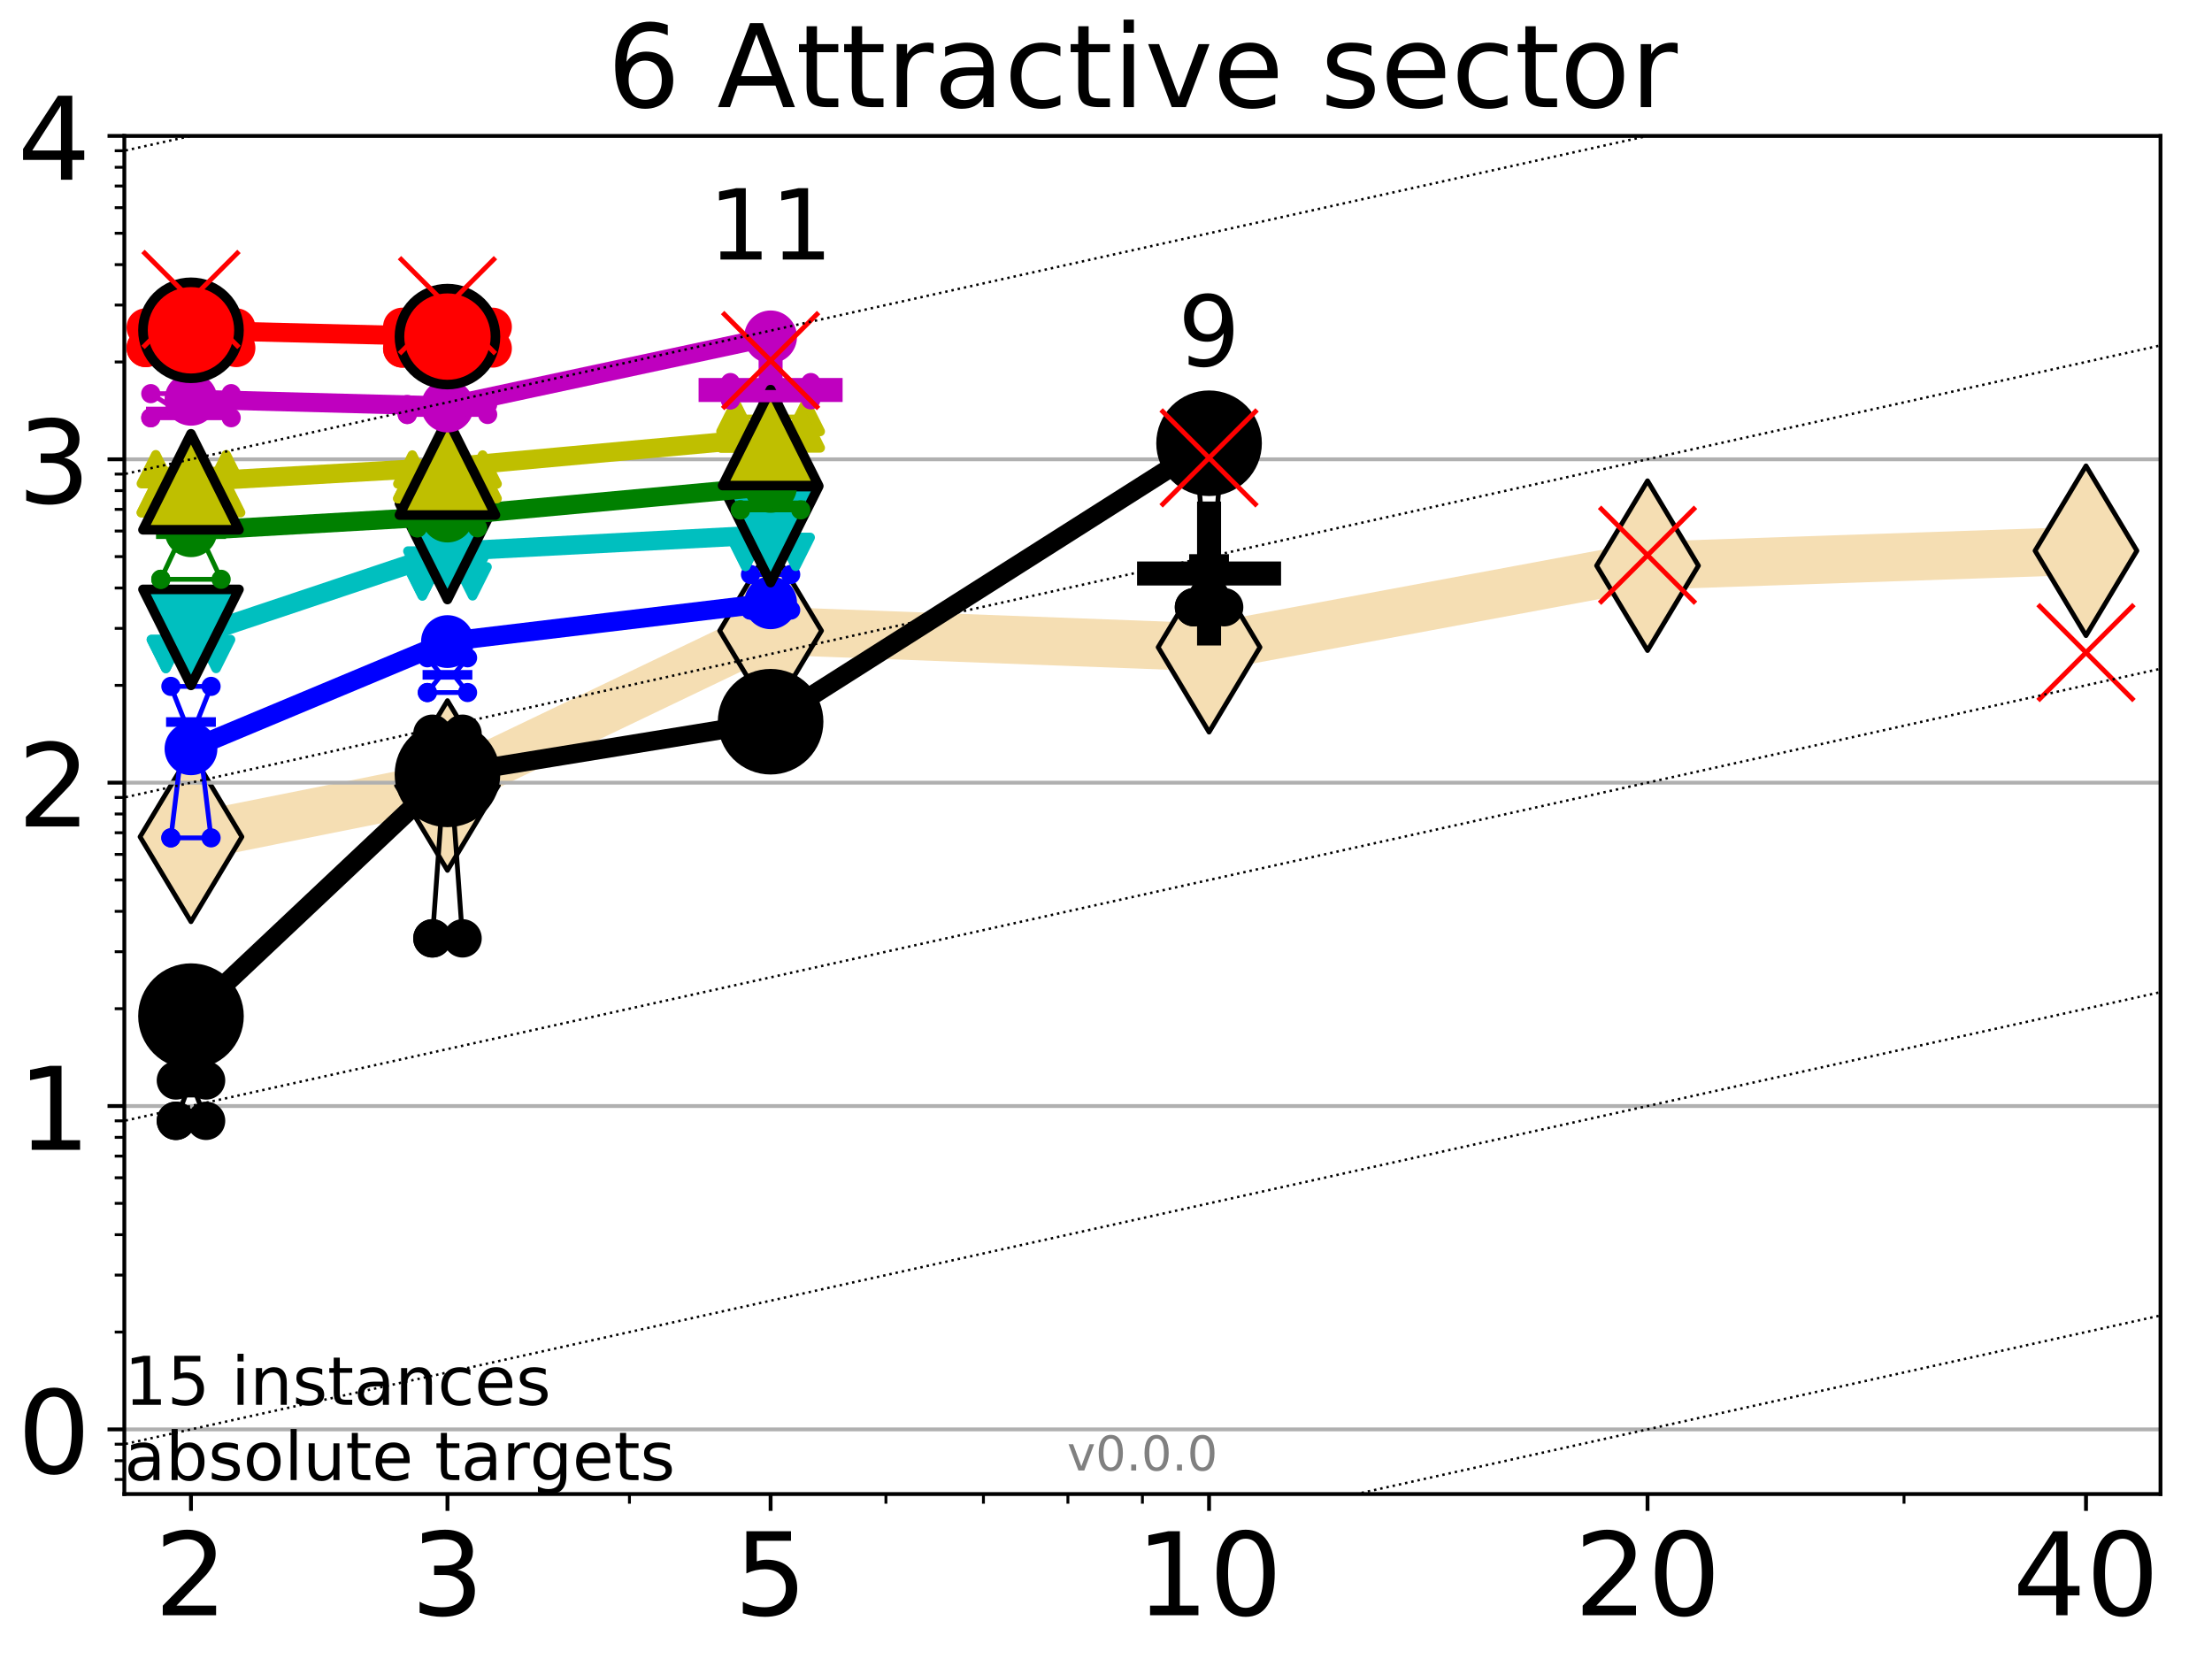 <?xml version="1.0" encoding="utf-8" standalone="no"?>
<!DOCTYPE svg PUBLIC "-//W3C//DTD SVG 1.1//EN"
  "http://www.w3.org/Graphics/SVG/1.1/DTD/svg11.dtd">
<!-- Created with matplotlib (http://matplotlib.org/) -->
<svg height="345.6pt" version="1.1" viewBox="0 0 460.8 345.6" width="460.8pt" xmlns="http://www.w3.org/2000/svg" xmlns:xlink="http://www.w3.org/1999/xlink">
 <defs>
  <style type="text/css">
*{stroke-linecap:butt;stroke-linejoin:round;}
  </style>
 </defs>
 <g id="figure_1">
  <g id="patch_1">
   <path d="M 0 345.6 
L 460.8 345.6 
L 460.8 0 
L 0 0 
z
" style="fill:#ffffff;"/>
  </g>
  <g id="axes_1">
   <g id="patch_2">
    <path d="M 25.9 311.24 
L 450.072 311.24 
L 450.072 28.32 
L 25.9 28.32 
z
" style="fill:#ffffff;"/>
   </g>
   <g id="line2d_1">
    <path clip-path="url(#p085b3781cb)" d="M 39.784 174.326 
L 93.215 163.635 
L 160.53 131.396 
L 251.87 134.833 
L 343.211 117.839 
L 434.551 114.73 
" style="fill:none;stroke:#f5deb3;stroke-linecap:square;stroke-width:10;"/>
    <defs>
     <path d="M -0 17.678 
L 10.607 0 
L 0 -17.678 
L -10.607 -0 
z
" id="md68a137826" style="stroke:#000000;stroke-linejoin:miter;"/>
    </defs>
    <g clip-path="url(#p085b3781cb)">
     <use style="fill:#f5deb3;stroke:#000000;stroke-linejoin:miter;" x="39.784" xlink:href="#md68a137826" y="174.326"/>
     <use style="fill:#f5deb3;stroke:#000000;stroke-linejoin:miter;" x="93.215" xlink:href="#md68a137826" y="163.635"/>
     <use style="fill:#f5deb3;stroke:#000000;stroke-linejoin:miter;" x="160.53" xlink:href="#md68a137826" y="131.396"/>
     <use style="fill:#f5deb3;stroke:#000000;stroke-linejoin:miter;" x="251.87" xlink:href="#md68a137826" y="134.833"/>
     <use style="fill:#f5deb3;stroke:#000000;stroke-linejoin:miter;" x="343.211" xlink:href="#md68a137826" y="117.839"/>
     <use style="fill:#f5deb3;stroke:#000000;stroke-linejoin:miter;" x="434.551" xlink:href="#md68a137826" y="114.73"/>
    </g>
   </g>
   <g id="line2d_2">
    <defs>
     <path d="M -15 0 
L 15 0 
M 0 15 
L 0 -15 
" id="m043fdb5c0e" style="stroke:#000000;stroke-width:5;"/>
    </defs>
    <g clip-path="url(#p085b3781cb)">
     <use style="stroke:#000000;stroke-width:5;" x="251.87" xlink:href="#m043fdb5c0e" y="119.474"/>
    </g>
   </g>
   <g id="line2d_3">
    <defs>
     <path d="M -15 0 
L 15 0 
M 0 15 
L 0 -15 
" id="m8f82846143" style="stroke:#bf00bf;stroke-width:5;"/>
    </defs>
    <g clip-path="url(#p085b3781cb)">
     <use style="fill:#bf00bf;stroke:#bf00bf;stroke-width:5;" x="160.53" xlink:href="#m8f82846143" y="81.245"/>
    </g>
   </g>
   <g id="matplotlib.axis_1">
    <g id="xtick_1">
     <g id="line2d_4">
      <defs>
       <path d="M 0 0 
L 0 3.5 
" id="m89d28665aa" style="stroke:#000000;stroke-width:0.8;"/>
      </defs>
      <g>
       <use style="stroke:#000000;stroke-width:0.8;" x="39.784" xlink:href="#m89d28665aa" y="311.24"/>
      </g>
     </g>
     <g id="text_1">
      <!-- 2 -->
      <defs>
       <path d="M 19.188 8.297 
L 53.609 8.297 
L 53.609 0 
L 7.328 0 
L 7.328 8.297 
Q 12.938 14.109 22.625 23.891 
Q 32.328 33.688 34.812 36.531 
Q 39.547 41.844 41.422 45.531 
Q 43.312 49.219 43.312 52.781 
Q 43.312 58.594 39.234 62.25 
Q 35.156 65.922 28.609 65.922 
Q 23.969 65.922 18.812 64.312 
Q 13.672 62.703 7.812 59.422 
L 7.812 69.391 
Q 13.766 71.781 18.938 73 
Q 24.125 74.219 28.422 74.219 
Q 39.75 74.219 46.484 68.547 
Q 53.219 62.891 53.219 53.422 
Q 53.219 48.922 51.531 44.891 
Q 49.859 40.875 45.406 35.406 
Q 44.188 33.984 37.641 27.219 
Q 31.109 20.453 19.188 8.297 
z
" id="DejaVuSans-32"/>
      </defs>
      <g transform="translate(32.149 336.476)scale(0.24 -0.24)">
       <use xlink:href="#DejaVuSans-32"/>
      </g>
     </g>
    </g>
    <g id="xtick_2">
     <g id="line2d_5">
      <g>
       <use style="stroke:#000000;stroke-width:0.8;" x="93.215" xlink:href="#m89d28665aa" y="311.24"/>
      </g>
     </g>
     <g id="text_2">
      <!-- 3 -->
      <defs>
       <path d="M 40.578 39.312 
Q 47.656 37.797 51.625 33 
Q 55.609 28.219 55.609 21.188 
Q 55.609 10.406 48.188 4.484 
Q 40.766 -1.422 27.094 -1.422 
Q 22.516 -1.422 17.656 -0.516 
Q 12.797 0.391 7.625 2.203 
L 7.625 11.719 
Q 11.719 9.328 16.594 8.109 
Q 21.484 6.891 26.812 6.891 
Q 36.078 6.891 40.938 10.547 
Q 45.797 14.203 45.797 21.188 
Q 45.797 27.641 41.281 31.266 
Q 36.766 34.906 28.719 34.906 
L 20.219 34.906 
L 20.219 43.016 
L 29.109 43.016 
Q 36.375 43.016 40.234 45.922 
Q 44.094 48.828 44.094 54.297 
Q 44.094 59.906 40.109 62.906 
Q 36.141 65.922 28.719 65.922 
Q 24.656 65.922 20.016 65.031 
Q 15.375 64.156 9.812 62.312 
L 9.812 71.094 
Q 15.438 72.656 20.344 73.438 
Q 25.25 74.219 29.594 74.219 
Q 40.828 74.219 47.359 69.109 
Q 53.906 64.016 53.906 55.328 
Q 53.906 49.266 50.438 45.094 
Q 46.969 40.922 40.578 39.312 
z
" id="DejaVuSans-33"/>
      </defs>
      <g transform="translate(85.58 336.476)scale(0.24 -0.24)">
       <use xlink:href="#DejaVuSans-33"/>
      </g>
     </g>
    </g>
    <g id="xtick_3">
     <g id="line2d_6">
      <g>
       <use style="stroke:#000000;stroke-width:0.8;" x="160.53" xlink:href="#m89d28665aa" y="311.24"/>
      </g>
     </g>
     <g id="text_3">
      <!-- 5 -->
      <defs>
       <path d="M 10.797 72.906 
L 49.516 72.906 
L 49.516 64.594 
L 19.828 64.594 
L 19.828 46.734 
Q 21.969 47.469 24.109 47.828 
Q 26.266 48.188 28.422 48.188 
Q 40.625 48.188 47.75 41.5 
Q 54.891 34.812 54.891 23.391 
Q 54.891 11.625 47.562 5.094 
Q 40.234 -1.422 26.906 -1.422 
Q 22.312 -1.422 17.547 -0.641 
Q 12.797 0.141 7.719 1.703 
L 7.719 11.625 
Q 12.109 9.234 16.797 8.062 
Q 21.484 6.891 26.703 6.891 
Q 35.156 6.891 40.078 11.328 
Q 45.016 15.766 45.016 23.391 
Q 45.016 31 40.078 35.438 
Q 35.156 39.891 26.703 39.891 
Q 22.75 39.891 18.812 39.016 
Q 14.891 38.141 10.797 36.281 
z
" id="DejaVuSans-35"/>
      </defs>
      <g transform="translate(152.895 336.476)scale(0.24 -0.24)">
       <use xlink:href="#DejaVuSans-35"/>
      </g>
     </g>
    </g>
    <g id="xtick_4">
     <g id="line2d_7">
      <g>
       <use style="stroke:#000000;stroke-width:0.8;" x="251.87" xlink:href="#m89d28665aa" y="311.24"/>
      </g>
     </g>
     <g id="text_4">
      <!-- 10 -->
      <defs>
       <path d="M 12.406 8.297 
L 28.516 8.297 
L 28.516 63.922 
L 10.984 60.406 
L 10.984 69.391 
L 28.422 72.906 
L 38.281 72.906 
L 38.281 8.297 
L 54.391 8.297 
L 54.391 0 
L 12.406 0 
z
" id="DejaVuSans-31"/>
       <path d="M 31.781 66.406 
Q 24.172 66.406 20.328 58.906 
Q 16.5 51.422 16.5 36.375 
Q 16.5 21.391 20.328 13.891 
Q 24.172 6.391 31.781 6.391 
Q 39.453 6.391 43.281 13.891 
Q 47.125 21.391 47.125 36.375 
Q 47.125 51.422 43.281 58.906 
Q 39.453 66.406 31.781 66.406 
z
M 31.781 74.219 
Q 44.047 74.219 50.516 64.516 
Q 56.984 54.828 56.984 36.375 
Q 56.984 17.969 50.516 8.266 
Q 44.047 -1.422 31.781 -1.422 
Q 19.531 -1.422 13.062 8.266 
Q 6.594 17.969 6.594 36.375 
Q 6.594 54.828 13.062 64.516 
Q 19.531 74.219 31.781 74.219 
z
" id="DejaVuSans-30"/>
      </defs>
      <g transform="translate(236.6 336.476)scale(0.24 -0.24)">
       <use xlink:href="#DejaVuSans-31"/>
       <use x="63.623" xlink:href="#DejaVuSans-30"/>
      </g>
     </g>
    </g>
    <g id="xtick_5">
     <g id="line2d_8">
      <g>
       <use style="stroke:#000000;stroke-width:0.8;" x="343.211" xlink:href="#m89d28665aa" y="311.24"/>
      </g>
     </g>
     <g id="text_5">
      <!-- 20 -->
      <g transform="translate(327.941 336.476)scale(0.24 -0.24)">
       <use xlink:href="#DejaVuSans-32"/>
       <use x="63.623" xlink:href="#DejaVuSans-30"/>
      </g>
     </g>
    </g>
    <g id="xtick_6">
     <g id="line2d_9">
      <g>
       <use style="stroke:#000000;stroke-width:0.8;" x="434.551" xlink:href="#m89d28665aa" y="311.24"/>
      </g>
     </g>
     <g id="text_6">
      <!-- 40 -->
      <defs>
       <path d="M 37.797 64.312 
L 12.891 25.391 
L 37.797 25.391 
z
M 35.203 72.906 
L 47.609 72.906 
L 47.609 25.391 
L 58.016 25.391 
L 58.016 17.188 
L 47.609 17.188 
L 47.609 0 
L 37.797 0 
L 37.797 17.188 
L 4.891 17.188 
L 4.891 26.703 
z
" id="DejaVuSans-34"/>
      </defs>
      <g transform="translate(419.281 336.476)scale(0.24 -0.24)">
       <use xlink:href="#DejaVuSans-34"/>
       <use x="63.623" xlink:href="#DejaVuSans-30"/>
      </g>
     </g>
    </g>
    <g id="xtick_7">
     <g id="line2d_10">
      <defs>
       <path d="M 0 0 
L 0 2 
" id="mb17add5143" style="stroke:#000000;stroke-width:0.6;"/>
      </defs>
      <g>
       <use style="stroke:#000000;stroke-width:0.6;" x="39.784" xlink:href="#mb17add5143" y="311.24"/>
      </g>
     </g>
    </g>
    <g id="xtick_8">
     <g id="line2d_11">
      <g>
       <use style="stroke:#000000;stroke-width:0.6;" x="93.215" xlink:href="#mb17add5143" y="311.24"/>
      </g>
     </g>
    </g>
    <g id="xtick_9">
     <g id="line2d_12">
      <g>
       <use style="stroke:#000000;stroke-width:0.6;" x="131.125" xlink:href="#mb17add5143" y="311.24"/>
      </g>
     </g>
    </g>
    <g id="xtick_10">
     <g id="line2d_13">
      <g>
       <use style="stroke:#000000;stroke-width:0.6;" x="160.53" xlink:href="#mb17add5143" y="311.24"/>
      </g>
     </g>
    </g>
    <g id="xtick_11">
     <g id="line2d_14">
      <g>
       <use style="stroke:#000000;stroke-width:0.6;" x="184.555" xlink:href="#mb17add5143" y="311.24"/>
      </g>
     </g>
    </g>
    <g id="xtick_12">
     <g id="line2d_15">
      <g>
       <use style="stroke:#000000;stroke-width:0.6;" x="204.869" xlink:href="#mb17add5143" y="311.24"/>
      </g>
     </g>
    </g>
    <g id="xtick_13">
     <g id="line2d_16">
      <g>
       <use style="stroke:#000000;stroke-width:0.6;" x="222.465" xlink:href="#mb17add5143" y="311.24"/>
      </g>
     </g>
    </g>
    <g id="xtick_14">
     <g id="line2d_17">
      <g>
       <use style="stroke:#000000;stroke-width:0.6;" x="237.986" xlink:href="#mb17add5143" y="311.24"/>
      </g>
     </g>
    </g>
    <g id="xtick_15">
     <g id="line2d_18">
      <g>
       <use style="stroke:#000000;stroke-width:0.6;" x="343.211" xlink:href="#mb17add5143" y="311.24"/>
      </g>
     </g>
    </g>
    <g id="xtick_16">
     <g id="line2d_19">
      <g>
       <use style="stroke:#000000;stroke-width:0.6;" x="396.641" xlink:href="#mb17add5143" y="311.24"/>
      </g>
     </g>
    </g>
    <g id="xtick_17">
     <g id="line2d_20">
      <g>
       <use style="stroke:#000000;stroke-width:0.6;" x="434.551" xlink:href="#mb17add5143" y="311.24"/>
      </g>
     </g>
    </g>
   </g>
   <g id="matplotlib.axis_2">
    <g id="ytick_1">
     <g id="line2d_21">
      <path clip-path="url(#p085b3781cb)" d="M 25.9 297.768 
L 450.072 297.768 
" style="fill:none;stroke:#b0b0b0;stroke-linecap:square;stroke-width:0.8;"/>
     </g>
     <g id="line2d_22">
      <defs>
       <path d="M 0 0 
L -3.5 0 
" id="mcee005d928" style="stroke:#000000;stroke-width:0.8;"/>
      </defs>
      <g>
       <use style="stroke:#000000;stroke-width:0.8;" x="25.9" xlink:href="#mcee005d928" y="297.768"/>
      </g>
     </g>
     <g id="text_7">
      <!-- 0 -->
      <g transform="translate(3.63 306.886)scale(0.24 -0.24)">
       <use xlink:href="#DejaVuSans-30"/>
      </g>
     </g>
    </g>
    <g id="ytick_2">
     <g id="line2d_23">
      <path clip-path="url(#p085b3781cb)" d="M 25.9 230.406 
L 450.072 230.406 
" style="fill:none;stroke:#b0b0b0;stroke-linecap:square;stroke-width:0.8;"/>
     </g>
     <g id="line2d_24">
      <g>
       <use style="stroke:#000000;stroke-width:0.8;" x="25.9" xlink:href="#mcee005d928" y="230.406"/>
      </g>
     </g>
     <g id="text_8">
      <!-- 1 -->
      <g transform="translate(3.63 239.524)scale(0.24 -0.24)">
       <use xlink:href="#DejaVuSans-31"/>
      </g>
     </g>
    </g>
    <g id="ytick_3">
     <g id="line2d_25">
      <path clip-path="url(#p085b3781cb)" d="M 25.9 163.044 
L 450.072 163.044 
" style="fill:none;stroke:#b0b0b0;stroke-linecap:square;stroke-width:0.8;"/>
     </g>
     <g id="line2d_26">
      <g>
       <use style="stroke:#000000;stroke-width:0.8;" x="25.9" xlink:href="#mcee005d928" y="163.044"/>
      </g>
     </g>
     <g id="text_9">
      <!-- 2 -->
      <g transform="translate(3.63 172.162)scale(0.24 -0.24)">
       <use xlink:href="#DejaVuSans-32"/>
      </g>
     </g>
    </g>
    <g id="ytick_4">
     <g id="line2d_27">
      <path clip-path="url(#p085b3781cb)" d="M 25.9 95.682 
L 450.072 95.682 
" style="fill:none;stroke:#b0b0b0;stroke-linecap:square;stroke-width:0.8;"/>
     </g>
     <g id="line2d_28">
      <g>
       <use style="stroke:#000000;stroke-width:0.8;" x="25.9" xlink:href="#mcee005d928" y="95.682"/>
      </g>
     </g>
     <g id="text_10">
      <!-- 3 -->
      <g transform="translate(3.63 104.8)scale(0.24 -0.24)">
       <use xlink:href="#DejaVuSans-33"/>
      </g>
     </g>
    </g>
    <g id="ytick_5">
     <g id="line2d_29">
      <path clip-path="url(#p085b3781cb)" d="M 25.9 28.32 
L 450.072 28.32 
" style="fill:none;stroke:#b0b0b0;stroke-linecap:square;stroke-width:0.8;"/>
     </g>
     <g id="line2d_30">
      <g>
       <use style="stroke:#000000;stroke-width:0.8;" x="25.9" xlink:href="#mcee005d928" y="28.32"/>
      </g>
     </g>
     <g id="text_11">
      <!-- 4 -->
      <g transform="translate(3.63 37.438)scale(0.24 -0.24)">
       <use xlink:href="#DejaVuSans-34"/>
      </g>
     </g>
    </g>
    <g id="ytick_6">
     <g id="line2d_31">
      <defs>
       <path d="M 0 0 
L -2 0 
" id="m81c82f1745" style="stroke:#000000;stroke-width:0.6;"/>
      </defs>
      <g>
       <use style="stroke:#000000;stroke-width:0.6;" x="25.9" xlink:href="#m81c82f1745" y="308.202"/>
      </g>
     </g>
    </g>
    <g id="ytick_7">
     <g id="line2d_32">
      <g>
       <use style="stroke:#000000;stroke-width:0.6;" x="25.9" xlink:href="#m81c82f1745" y="304.296"/>
      </g>
     </g>
    </g>
    <g id="ytick_8">
     <g id="line2d_33">
      <g>
       <use style="stroke:#000000;stroke-width:0.6;" x="25.9" xlink:href="#m81c82f1745" y="300.85"/>
      </g>
     </g>
    </g>
    <g id="ytick_9">
     <g id="line2d_34">
      <g>
       <use style="stroke:#000000;stroke-width:0.6;" x="25.9" xlink:href="#m81c82f1745" y="277.49"/>
      </g>
     </g>
    </g>
    <g id="ytick_10">
     <g id="line2d_35">
      <g>
       <use style="stroke:#000000;stroke-width:0.6;" x="25.9" xlink:href="#m81c82f1745" y="265.628"/>
      </g>
     </g>
    </g>
    <g id="ytick_11">
     <g id="line2d_36">
      <g>
       <use style="stroke:#000000;stroke-width:0.6;" x="25.9" xlink:href="#m81c82f1745" y="257.212"/>
      </g>
     </g>
    </g>
    <g id="ytick_12">
     <g id="line2d_37">
      <g>
       <use style="stroke:#000000;stroke-width:0.6;" x="25.9" xlink:href="#m81c82f1745" y="250.684"/>
      </g>
     </g>
    </g>
    <g id="ytick_13">
     <g id="line2d_38">
      <g>
       <use style="stroke:#000000;stroke-width:0.6;" x="25.9" xlink:href="#m81c82f1745" y="245.35"/>
      </g>
     </g>
    </g>
    <g id="ytick_14">
     <g id="line2d_39">
      <g>
       <use style="stroke:#000000;stroke-width:0.6;" x="25.9" xlink:href="#m81c82f1745" y="240.84"/>
      </g>
     </g>
    </g>
    <g id="ytick_15">
     <g id="line2d_40">
      <g>
       <use style="stroke:#000000;stroke-width:0.6;" x="25.9" xlink:href="#m81c82f1745" y="236.934"/>
      </g>
     </g>
    </g>
    <g id="ytick_16">
     <g id="line2d_41">
      <g>
       <use style="stroke:#000000;stroke-width:0.6;" x="25.9" xlink:href="#m81c82f1745" y="233.488"/>
      </g>
     </g>
    </g>
    <g id="ytick_17">
     <g id="line2d_42">
      <g>
       <use style="stroke:#000000;stroke-width:0.6;" x="25.9" xlink:href="#m81c82f1745" y="210.128"/>
      </g>
     </g>
    </g>
    <g id="ytick_18">
     <g id="line2d_43">
      <g>
       <use style="stroke:#000000;stroke-width:0.6;" x="25.9" xlink:href="#m81c82f1745" y="198.266"/>
      </g>
     </g>
    </g>
    <g id="ytick_19">
     <g id="line2d_44">
      <g>
       <use style="stroke:#000000;stroke-width:0.6;" x="25.9" xlink:href="#m81c82f1745" y="189.85"/>
      </g>
     </g>
    </g>
    <g id="ytick_20">
     <g id="line2d_45">
      <g>
       <use style="stroke:#000000;stroke-width:0.6;" x="25.9" xlink:href="#m81c82f1745" y="183.322"/>
      </g>
     </g>
    </g>
    <g id="ytick_21">
     <g id="line2d_46">
      <g>
       <use style="stroke:#000000;stroke-width:0.6;" x="25.9" xlink:href="#m81c82f1745" y="177.988"/>
      </g>
     </g>
    </g>
    <g id="ytick_22">
     <g id="line2d_47">
      <g>
       <use style="stroke:#000000;stroke-width:0.6;" x="25.9" xlink:href="#m81c82f1745" y="173.478"/>
      </g>
     </g>
    </g>
    <g id="ytick_23">
     <g id="line2d_48">
      <g>
       <use style="stroke:#000000;stroke-width:0.6;" x="25.9" xlink:href="#m81c82f1745" y="169.572"/>
      </g>
     </g>
    </g>
    <g id="ytick_24">
     <g id="line2d_49">
      <g>
       <use style="stroke:#000000;stroke-width:0.6;" x="25.9" xlink:href="#m81c82f1745" y="166.126"/>
      </g>
     </g>
    </g>
    <g id="ytick_25">
     <g id="line2d_50">
      <g>
       <use style="stroke:#000000;stroke-width:0.6;" x="25.9" xlink:href="#m81c82f1745" y="142.766"/>
      </g>
     </g>
    </g>
    <g id="ytick_26">
     <g id="line2d_51">
      <g>
       <use style="stroke:#000000;stroke-width:0.6;" x="25.9" xlink:href="#m81c82f1745" y="130.904"/>
      </g>
     </g>
    </g>
    <g id="ytick_27">
     <g id="line2d_52">
      <g>
       <use style="stroke:#000000;stroke-width:0.6;" x="25.9" xlink:href="#m81c82f1745" y="122.488"/>
      </g>
     </g>
    </g>
    <g id="ytick_28">
     <g id="line2d_53">
      <g>
       <use style="stroke:#000000;stroke-width:0.6;" x="25.9" xlink:href="#m81c82f1745" y="115.96"/>
      </g>
     </g>
    </g>
    <g id="ytick_29">
     <g id="line2d_54">
      <g>
       <use style="stroke:#000000;stroke-width:0.6;" x="25.9" xlink:href="#m81c82f1745" y="110.626"/>
      </g>
     </g>
    </g>
    <g id="ytick_30">
     <g id="line2d_55">
      <g>
       <use style="stroke:#000000;stroke-width:0.6;" x="25.9" xlink:href="#m81c82f1745" y="106.116"/>
      </g>
     </g>
    </g>
    <g id="ytick_31">
     <g id="line2d_56">
      <g>
       <use style="stroke:#000000;stroke-width:0.6;" x="25.9" xlink:href="#m81c82f1745" y="102.21"/>
      </g>
     </g>
    </g>
    <g id="ytick_32">
     <g id="line2d_57">
      <g>
       <use style="stroke:#000000;stroke-width:0.6;" x="25.9" xlink:href="#m81c82f1745" y="98.764"/>
      </g>
     </g>
    </g>
    <g id="ytick_33">
     <g id="line2d_58">
      <g>
       <use style="stroke:#000000;stroke-width:0.6;" x="25.9" xlink:href="#m81c82f1745" y="75.404"/>
      </g>
     </g>
    </g>
    <g id="ytick_34">
     <g id="line2d_59">
      <g>
       <use style="stroke:#000000;stroke-width:0.6;" x="25.9" xlink:href="#m81c82f1745" y="63.542"/>
      </g>
     </g>
    </g>
    <g id="ytick_35">
     <g id="line2d_60">
      <g>
       <use style="stroke:#000000;stroke-width:0.6;" x="25.9" xlink:href="#m81c82f1745" y="55.126"/>
      </g>
     </g>
    </g>
    <g id="ytick_36">
     <g id="line2d_61">
      <g>
       <use style="stroke:#000000;stroke-width:0.6;" x="25.9" xlink:href="#m81c82f1745" y="48.598"/>
      </g>
     </g>
    </g>
    <g id="ytick_37">
     <g id="line2d_62">
      <g>
       <use style="stroke:#000000;stroke-width:0.6;" x="25.9" xlink:href="#m81c82f1745" y="43.264"/>
      </g>
     </g>
    </g>
    <g id="ytick_38">
     <g id="line2d_63">
      <g>
       <use style="stroke:#000000;stroke-width:0.6;" x="25.9" xlink:href="#m81c82f1745" y="38.755"/>
      </g>
     </g>
    </g>
    <g id="ytick_39">
     <g id="line2d_64">
      <g>
       <use style="stroke:#000000;stroke-width:0.6;" x="25.9" xlink:href="#m81c82f1745" y="34.848"/>
      </g>
     </g>
    </g>
    <g id="ytick_40">
     <g id="line2d_65">
      <g>
       <use style="stroke:#000000;stroke-width:0.6;" x="25.9" xlink:href="#m81c82f1745" y="31.402"/>
      </g>
     </g>
    </g>
   </g>
   <g id="line2d_66">
    <path clip-path="url(#p085b3781cb)" d="M 36.644 233.488 
L 38.842 227.617 
L 36.644 225.072 
L 42.924 225.072 
L 40.726 227.617 
L 42.924 233.488 
L 36.644 233.488 
" style="fill:none;stroke:#000000;stroke-linecap:square;"/>
   </g>
   <g id="line2d_67">
    <path clip-path="url(#p085b3781cb)" d="M 36.644 233.488 
L 42.924 233.488 
L 42.924 225.072 
L 36.644 225.072 
L 36.644 233.488 
" style="fill:none;"/>
    <defs>
     <path d="M 0 3 
C 0.796 3 1.559 2.684 2.121 2.121 
C 2.684 1.559 3 0.796 3 0 
C 3 -0.796 2.684 -1.559 2.121 -2.121 
C 1.559 -2.684 0.796 -3 0 -3 
C -0.796 -3 -1.559 -2.684 -2.121 -2.121 
C -2.684 -1.559 -3 -0.796 -3 0 
C -3 0.796 -2.684 1.559 -2.121 2.121 
C -1.559 2.684 -0.796 3 0 3 
z
" id="m9ab371744f" style="stroke:#000000;stroke-width:2;"/>
    </defs>
    <g clip-path="url(#p085b3781cb)">
     <use style="stroke:#000000;stroke-width:2;" x="36.644" xlink:href="#m9ab371744f" y="233.488"/>
     <use style="stroke:#000000;stroke-width:2;" x="42.924" xlink:href="#m9ab371744f" y="233.488"/>
     <use style="stroke:#000000;stroke-width:2;" x="42.924" xlink:href="#m9ab371744f" y="225.072"/>
     <use style="stroke:#000000;stroke-width:2;" x="36.644" xlink:href="#m9ab371744f" y="225.072"/>
     <use style="stroke:#000000;stroke-width:2;" x="36.644" xlink:href="#m9ab371744f" y="233.488"/>
    </g>
   </g>
   <g id="line2d_68">
    <path clip-path="url(#p085b3781cb)" d="M 36.644 227.617 
L 42.924 227.617 
" style="fill:none;stroke:#000000;stroke-linecap:square;stroke-width:2;"/>
   </g>
   <g id="line2d_69">
    <path clip-path="url(#p085b3781cb)" d="M 90.075 195.478 
L 92.273 164.854 
L 90.075 152.854 
L 96.355 152.854 
L 94.157 164.854 
L 96.355 195.478 
L 90.075 195.478 
" style="fill:none;stroke:#000000;stroke-linecap:square;"/>
   </g>
   <g id="line2d_70">
    <path clip-path="url(#p085b3781cb)" d="M 90.075 195.478 
L 96.355 195.478 
L 96.355 152.854 
L 90.075 152.854 
L 90.075 195.478 
" style="fill:none;"/>
    <g clip-path="url(#p085b3781cb)">
     <use style="stroke:#000000;stroke-width:2;" x="90.075" xlink:href="#m9ab371744f" y="195.478"/>
     <use style="stroke:#000000;stroke-width:2;" x="96.355" xlink:href="#m9ab371744f" y="195.478"/>
     <use style="stroke:#000000;stroke-width:2;" x="96.355" xlink:href="#m9ab371744f" y="152.854"/>
     <use style="stroke:#000000;stroke-width:2;" x="90.075" xlink:href="#m9ab371744f" y="152.854"/>
     <use style="stroke:#000000;stroke-width:2;" x="90.075" xlink:href="#m9ab371744f" y="195.478"/>
    </g>
   </g>
   <g id="line2d_71">
    <path clip-path="url(#p085b3781cb)" d="M 90.075 164.854 
L 96.355 164.854 
" style="fill:none;stroke:#000000;stroke-linecap:square;stroke-width:2;"/>
   </g>
   <g id="line2d_72">
    <path clip-path="url(#p085b3781cb)" d="M 157.39 154.221 
L 159.588 146.907 
L 157.39 144.113 
L 163.669 144.113 
L 161.472 146.907 
L 163.669 154.221 
L 157.39 154.221 
" style="fill:none;stroke:#000000;stroke-linecap:square;"/>
   </g>
   <g id="line2d_73">
    <path clip-path="url(#p085b3781cb)" d="M 157.39 154.221 
L 163.669 154.221 
L 163.669 144.113 
L 157.39 144.113 
L 157.39 154.221 
" style="fill:none;"/>
    <g clip-path="url(#p085b3781cb)">
     <use style="stroke:#000000;stroke-width:2;" x="157.39" xlink:href="#m9ab371744f" y="154.221"/>
     <use style="stroke:#000000;stroke-width:2;" x="163.669" xlink:href="#m9ab371744f" y="154.221"/>
     <use style="stroke:#000000;stroke-width:2;" x="163.669" xlink:href="#m9ab371744f" y="144.113"/>
     <use style="stroke:#000000;stroke-width:2;" x="157.39" xlink:href="#m9ab371744f" y="144.113"/>
     <use style="stroke:#000000;stroke-width:2;" x="157.39" xlink:href="#m9ab371744f" y="154.221"/>
    </g>
   </g>
   <g id="line2d_74">
    <path clip-path="url(#p085b3781cb)" d="M 157.39 146.907 
L 163.669 146.907 
" style="fill:none;stroke:#000000;stroke-linecap:square;stroke-width:2;"/>
   </g>
   <g id="line2d_75">
    <path clip-path="url(#p085b3781cb)" d="M 248.73 126.495 
L 250.928 116.444 
L 248.73 86.71 
L 255.01 86.71 
L 252.812 116.444 
L 255.01 126.495 
L 248.73 126.495 
" style="fill:none;stroke:#000000;stroke-linecap:square;"/>
   </g>
   <g id="line2d_76">
    <path clip-path="url(#p085b3781cb)" d="M 248.73 126.495 
L 255.01 126.495 
L 255.01 86.71 
L 248.73 86.71 
L 248.73 126.495 
" style="fill:none;"/>
    <g clip-path="url(#p085b3781cb)">
     <use style="stroke:#000000;stroke-width:2;" x="248.73" xlink:href="#m9ab371744f" y="126.495"/>
     <use style="stroke:#000000;stroke-width:2;" x="255.01" xlink:href="#m9ab371744f" y="126.495"/>
     <use style="stroke:#000000;stroke-width:2;" x="255.01" xlink:href="#m9ab371744f" y="86.71"/>
     <use style="stroke:#000000;stroke-width:2;" x="248.73" xlink:href="#m9ab371744f" y="86.71"/>
     <use style="stroke:#000000;stroke-width:2;" x="248.73" xlink:href="#m9ab371744f" y="126.495"/>
    </g>
   </g>
   <g id="line2d_77">
    <path clip-path="url(#p085b3781cb)" d="M 248.73 116.444 
L 255.01 116.444 
" style="fill:none;stroke:#000000;stroke-linecap:square;stroke-width:2;"/>
   </g>
   <g id="line2d_78">
    <path clip-path="url(#p085b3781cb)" d="M 39.784 211.68 
L 93.215 161.315 
" style="fill:none;stroke:#000000;stroke-linecap:square;stroke-width:4;"/>
   </g>
   <g id="line2d_79">
    <path clip-path="url(#p085b3781cb)" d="M 93.215 161.315 
L 160.53 150.346 
" style="fill:none;stroke:#000000;stroke-linecap:square;stroke-width:4;"/>
   </g>
   <g id="line2d_80">
    <path clip-path="url(#p085b3781cb)" d="M 160.53 150.346 
L 251.87 92.34 
" style="fill:none;stroke:#000000;stroke-linecap:square;stroke-width:4;"/>
   </g>
   <g id="line2d_81">
    <path clip-path="url(#p085b3781cb)" d="M 39.784 211.68 
L 93.215 161.315 
L 160.53 150.346 
L 251.87 92.34 
" style="fill:none;"/>
    <defs>
     <path d="M 0 10 
C 2.652 10 5.196 8.946 7.071 7.071 
C 8.946 5.196 10 2.652 10 0 
C 10 -2.652 8.946 -5.196 7.071 -7.071 
C 5.196 -8.946 2.652 -10 0 -10 
C -2.652 -10 -5.196 -8.946 -7.071 -7.071 
C -8.946 -5.196 -10 -2.652 -10 0 
C -10 2.652 -8.946 5.196 -7.071 7.071 
C -5.196 8.946 -2.652 10 0 10 
z
" id="m50c4b2618f" style="stroke:#000000;stroke-width:2;"/>
    </defs>
    <g clip-path="url(#p085b3781cb)">
     <use style="stroke:#000000;stroke-width:2;" x="39.784" xlink:href="#m50c4b2618f" y="211.68"/>
     <use style="stroke:#000000;stroke-width:2;" x="93.215" xlink:href="#m50c4b2618f" y="161.315"/>
     <use style="stroke:#000000;stroke-width:2;" x="160.53" xlink:href="#m50c4b2618f" y="150.346"/>
     <use style="stroke:#000000;stroke-width:2;" x="251.87" xlink:href="#m50c4b2618f" y="92.34"/>
    </g>
   </g>
   <g id="line2d_82">
    <path clip-path="url(#p085b3781cb)" d="M 35.597 174.542 
L 38.528 150.412 
L 35.597 142.986 
L 43.971 142.986 
L 41.04 150.412 
L 43.971 174.542 
L 35.597 174.542 
" style="fill:none;stroke:#0000ff;stroke-linecap:square;"/>
   </g>
   <g id="line2d_83">
    <path clip-path="url(#p085b3781cb)" d="M 35.597 174.542 
L 43.971 174.542 
L 43.971 142.986 
L 35.597 142.986 
L 35.597 174.542 
" style="fill:none;"/>
    <defs>
     <path d="M 0 1.5 
C 0.398 1.5 0.779 1.342 1.061 1.061 
C 1.342 0.779 1.5 0.398 1.5 0 
C 1.5 -0.398 1.342 -0.779 1.061 -1.061 
C 0.779 -1.342 0.398 -1.5 0 -1.5 
C -0.398 -1.5 -0.779 -1.342 -1.061 -1.061 
C -1.342 -0.779 -1.5 -0.398 -1.5 0 
C -1.5 0.398 -1.342 0.779 -1.061 1.061 
C -0.779 1.342 -0.398 1.5 0 1.5 
z
" id="m000de02bbf" style="stroke:#0000ff;"/>
    </defs>
    <g clip-path="url(#p085b3781cb)">
     <use style="fill:#0000ff;stroke:#0000ff;" x="35.597" xlink:href="#m000de02bbf" y="174.542"/>
     <use style="fill:#0000ff;stroke:#0000ff;" x="43.971" xlink:href="#m000de02bbf" y="174.542"/>
     <use style="fill:#0000ff;stroke:#0000ff;" x="43.971" xlink:href="#m000de02bbf" y="142.986"/>
     <use style="fill:#0000ff;stroke:#0000ff;" x="35.597" xlink:href="#m000de02bbf" y="142.986"/>
     <use style="fill:#0000ff;stroke:#0000ff;" x="35.597" xlink:href="#m000de02bbf" y="174.542"/>
    </g>
   </g>
   <g id="line2d_84">
    <path clip-path="url(#p085b3781cb)" d="M 35.597 150.412 
L 43.971 150.412 
" style="fill:none;stroke:#0000ff;stroke-linecap:square;stroke-width:2;"/>
   </g>
   <g id="line2d_85">
    <path clip-path="url(#p085b3781cb)" d="M 89.028 144.266 
L 91.959 140.582 
L 89.028 137.029 
L 97.401 137.029 
L 94.471 140.582 
L 97.401 144.266 
L 89.028 144.266 
" style="fill:none;stroke:#0000ff;stroke-linecap:square;"/>
   </g>
   <g id="line2d_86">
    <path clip-path="url(#p085b3781cb)" d="M 89.028 144.266 
L 97.401 144.266 
L 97.401 137.029 
L 89.028 137.029 
L 89.028 144.266 
" style="fill:none;"/>
    <g clip-path="url(#p085b3781cb)">
     <use style="fill:#0000ff;stroke:#0000ff;" x="89.028" xlink:href="#m000de02bbf" y="144.266"/>
     <use style="fill:#0000ff;stroke:#0000ff;" x="97.401" xlink:href="#m000de02bbf" y="144.266"/>
     <use style="fill:#0000ff;stroke:#0000ff;" x="97.401" xlink:href="#m000de02bbf" y="137.029"/>
     <use style="fill:#0000ff;stroke:#0000ff;" x="89.028" xlink:href="#m000de02bbf" y="137.029"/>
     <use style="fill:#0000ff;stroke:#0000ff;" x="89.028" xlink:href="#m000de02bbf" y="144.266"/>
    </g>
   </g>
   <g id="line2d_87">
    <path clip-path="url(#p085b3781cb)" d="M 89.028 140.582 
L 97.401 140.582 
" style="fill:none;stroke:#0000ff;stroke-linecap:square;stroke-width:2;"/>
   </g>
   <g id="line2d_88">
    <path clip-path="url(#p085b3781cb)" d="M 156.343 127.088 
L 159.274 127.088 
L 156.343 119.673 
L 164.716 119.673 
L 161.786 127.088 
L 164.716 127.088 
L 156.343 127.088 
" style="fill:none;stroke:#0000ff;stroke-linecap:square;"/>
   </g>
   <g id="line2d_89">
    <path clip-path="url(#p085b3781cb)" d="M 156.343 127.088 
L 164.716 127.088 
L 164.716 119.673 
L 156.343 119.673 
L 156.343 127.088 
" style="fill:none;"/>
    <g clip-path="url(#p085b3781cb)">
     <use style="fill:#0000ff;stroke:#0000ff;" x="156.343" xlink:href="#m000de02bbf" y="127.088"/>
     <use style="fill:#0000ff;stroke:#0000ff;" x="164.716" xlink:href="#m000de02bbf" y="127.088"/>
     <use style="fill:#0000ff;stroke:#0000ff;" x="164.716" xlink:href="#m000de02bbf" y="119.673"/>
     <use style="fill:#0000ff;stroke:#0000ff;" x="156.343" xlink:href="#m000de02bbf" y="119.673"/>
     <use style="fill:#0000ff;stroke:#0000ff;" x="156.343" xlink:href="#m000de02bbf" y="127.088"/>
    </g>
   </g>
   <g id="line2d_90">
    <path clip-path="url(#p085b3781cb)" d="M 156.343 127.088 
L 164.716 127.088 
" style="fill:none;stroke:#0000ff;stroke-linecap:square;stroke-width:2;"/>
   </g>
   <g id="line2d_91">
    <path clip-path="url(#p085b3781cb)" d="M 39.784 155.99 
L 93.215 133.651 
" style="fill:none;stroke:#0000ff;stroke-linecap:square;stroke-width:4;"/>
   </g>
   <g id="line2d_92">
    <path clip-path="url(#p085b3781cb)" d="M 93.215 133.651 
L 160.53 125.572 
" style="fill:none;stroke:#0000ff;stroke-linecap:square;stroke-width:4;"/>
   </g>
   <g id="line2d_93">
    <path clip-path="url(#p085b3781cb)" d="M 39.784 155.99 
L 93.215 133.651 
L 160.53 125.572 
" style="fill:none;"/>
    <defs>
     <path d="M 0 5 
C 1.326 5 2.598 4.473 3.536 3.536 
C 4.473 2.598 5 1.326 5 0 
C 5 -1.326 4.473 -2.598 3.536 -3.536 
C 2.598 -4.473 1.326 -5 0 -5 
C -1.326 -5 -2.598 -4.473 -3.536 -3.536 
C -4.473 -2.598 -5 -1.326 -5 0 
C -5 1.326 -4.473 2.598 -3.536 3.536 
C -2.598 4.473 -1.326 5 0 5 
z
" id="me7c0d1ce08" style="stroke:#0000ff;"/>
    </defs>
    <g clip-path="url(#p085b3781cb)">
     <use style="fill:#0000ff;stroke:#0000ff;" x="39.784" xlink:href="#me7c0d1ce08" y="155.99"/>
     <use style="fill:#0000ff;stroke:#0000ff;" x="93.215" xlink:href="#me7c0d1ce08" y="133.651"/>
     <use style="fill:#0000ff;stroke:#0000ff;" x="160.53" xlink:href="#me7c0d1ce08" y="125.572"/>
    </g>
   </g>
   <g id="line2d_94">
    <path clip-path="url(#p085b3781cb)" d="M 34.551 136.238 
L 38.214 131.77 
L 34.551 128.562 
L 45.017 128.562 
L 41.354 131.77 
L 45.017 136.238 
L 34.551 136.238 
" style="fill:none;stroke:#00bfbf;stroke-linecap:square;"/>
   </g>
   <g id="line2d_95">
    <path clip-path="url(#p085b3781cb)" d="M 34.551 136.238 
L 45.017 136.238 
L 45.017 128.562 
L 34.551 128.562 
L 34.551 136.238 
" style="fill:none;"/>
    <defs>
     <path d="M -0 3 
L 3 -3 
L -3 -3 
z
" id="mb9e4381277" style="stroke:#00bfbf;stroke-linejoin:miter;stroke-width:2;"/>
    </defs>
    <g clip-path="url(#p085b3781cb)">
     <use style="fill:#00bfbf;stroke:#00bfbf;stroke-linejoin:miter;stroke-width:2;" x="34.551" xlink:href="#mb9e4381277" y="136.238"/>
     <use style="fill:#00bfbf;stroke:#00bfbf;stroke-linejoin:miter;stroke-width:2;" x="45.017" xlink:href="#mb9e4381277" y="136.238"/>
     <use style="fill:#00bfbf;stroke:#00bfbf;stroke-linejoin:miter;stroke-width:2;" x="45.017" xlink:href="#mb9e4381277" y="128.562"/>
     <use style="fill:#00bfbf;stroke:#00bfbf;stroke-linejoin:miter;stroke-width:2;" x="34.551" xlink:href="#mb9e4381277" y="128.562"/>
     <use style="fill:#00bfbf;stroke:#00bfbf;stroke-linejoin:miter;stroke-width:2;" x="34.551" xlink:href="#mb9e4381277" y="136.238"/>
    </g>
   </g>
   <g id="line2d_96">
    <path clip-path="url(#p085b3781cb)" d="M 34.551 131.77 
L 45.017 131.77 
" style="fill:none;stroke:#00bfbf;stroke-linecap:square;stroke-width:2;"/>
   </g>
   <g id="line2d_97">
    <path clip-path="url(#p085b3781cb)" d="M 87.982 121.107 
L 91.645 119.303 
L 87.982 117.812 
L 98.448 117.812 
L 94.785 119.303 
L 98.448 121.107 
L 87.982 121.107 
" style="fill:none;stroke:#00bfbf;stroke-linecap:square;"/>
   </g>
   <g id="line2d_98">
    <path clip-path="url(#p085b3781cb)" d="M 87.982 121.107 
L 98.448 121.107 
L 98.448 117.812 
L 87.982 117.812 
L 87.982 121.107 
" style="fill:none;"/>
    <g clip-path="url(#p085b3781cb)">
     <use style="fill:#00bfbf;stroke:#00bfbf;stroke-linejoin:miter;stroke-width:2;" x="87.982" xlink:href="#mb9e4381277" y="121.107"/>
     <use style="fill:#00bfbf;stroke:#00bfbf;stroke-linejoin:miter;stroke-width:2;" x="98.448" xlink:href="#mb9e4381277" y="121.107"/>
     <use style="fill:#00bfbf;stroke:#00bfbf;stroke-linejoin:miter;stroke-width:2;" x="98.448" xlink:href="#mb9e4381277" y="117.812"/>
     <use style="fill:#00bfbf;stroke:#00bfbf;stroke-linejoin:miter;stroke-width:2;" x="87.982" xlink:href="#mb9e4381277" y="117.812"/>
     <use style="fill:#00bfbf;stroke:#00bfbf;stroke-linejoin:miter;stroke-width:2;" x="87.982" xlink:href="#mb9e4381277" y="121.107"/>
    </g>
   </g>
   <g id="line2d_99">
    <path clip-path="url(#p085b3781cb)" d="M 87.982 119.303 
L 98.448 119.303 
" style="fill:none;stroke:#00bfbf;stroke-linecap:square;stroke-width:2;"/>
   </g>
   <g id="line2d_100">
    <path clip-path="url(#p085b3781cb)" d="M 155.296 114.959 
L 158.96 109.69 
L 155.296 103.58 
L 165.763 103.58 
L 162.1 109.69 
L 165.763 114.959 
L 155.296 114.959 
" style="fill:none;stroke:#00bfbf;stroke-linecap:square;"/>
   </g>
   <g id="line2d_101">
    <path clip-path="url(#p085b3781cb)" d="M 155.296 114.959 
L 165.763 114.959 
L 165.763 103.58 
L 155.296 103.58 
L 155.296 114.959 
" style="fill:none;"/>
    <g clip-path="url(#p085b3781cb)">
     <use style="fill:#00bfbf;stroke:#00bfbf;stroke-linejoin:miter;stroke-width:2;" x="155.296" xlink:href="#mb9e4381277" y="114.959"/>
     <use style="fill:#00bfbf;stroke:#00bfbf;stroke-linejoin:miter;stroke-width:2;" x="165.763" xlink:href="#mb9e4381277" y="114.959"/>
     <use style="fill:#00bfbf;stroke:#00bfbf;stroke-linejoin:miter;stroke-width:2;" x="165.763" xlink:href="#mb9e4381277" y="103.58"/>
     <use style="fill:#00bfbf;stroke:#00bfbf;stroke-linejoin:miter;stroke-width:2;" x="155.296" xlink:href="#mb9e4381277" y="103.58"/>
     <use style="fill:#00bfbf;stroke:#00bfbf;stroke-linejoin:miter;stroke-width:2;" x="155.296" xlink:href="#mb9e4381277" y="114.959"/>
    </g>
   </g>
   <g id="line2d_102">
    <path clip-path="url(#p085b3781cb)" d="M 155.296 109.69 
L 165.763 109.69 
" style="fill:none;stroke:#00bfbf;stroke-linecap:square;stroke-width:2;"/>
   </g>
   <g id="line2d_103">
    <path clip-path="url(#p085b3781cb)" d="M 39.784 132.783 
L 93.215 114.894 
" style="fill:none;stroke:#00bfbf;stroke-linecap:square;stroke-width:4;"/>
   </g>
   <g id="line2d_104">
    <path clip-path="url(#p085b3781cb)" d="M 93.215 114.894 
L 160.53 111.365 
" style="fill:none;stroke:#00bfbf;stroke-linecap:square;stroke-width:4;"/>
   </g>
   <g id="line2d_105">
    <path clip-path="url(#p085b3781cb)" d="M 39.784 132.783 
L 93.215 114.894 
L 160.53 111.365 
" style="fill:none;"/>
    <defs>
     <path d="M -0 10 
L 10 -10 
L -10 -10 
z
" id="md8c13f61bc" style="stroke:#000000;stroke-linejoin:miter;stroke-width:2;"/>
    </defs>
    <g clip-path="url(#p085b3781cb)">
     <use style="fill:#00bfbf;stroke:#000000;stroke-linejoin:miter;stroke-width:2;" x="39.784" xlink:href="#md8c13f61bc" y="132.783"/>
     <use style="fill:#00bfbf;stroke:#000000;stroke-linejoin:miter;stroke-width:2;" x="93.215" xlink:href="#md8c13f61bc" y="114.894"/>
     <use style="fill:#00bfbf;stroke:#000000;stroke-linejoin:miter;stroke-width:2;" x="160.53" xlink:href="#md8c13f61bc" y="111.365"/>
    </g>
   </g>
   <g id="line2d_106">
    <path clip-path="url(#p085b3781cb)" d="M 33.504 120.68 
L 37.9 111.279 
L 33.504 107.927 
L 46.064 107.927 
L 41.668 111.279 
L 46.064 120.68 
L 33.504 120.68 
" style="fill:none;stroke:#008000;stroke-linecap:square;"/>
   </g>
   <g id="line2d_107">
    <path clip-path="url(#p085b3781cb)" d="M 33.504 120.68 
L 46.064 120.68 
L 46.064 107.927 
L 33.504 107.927 
L 33.504 120.68 
" style="fill:none;"/>
    <defs>
     <path d="M 0 1.5 
C 0.398 1.5 0.779 1.342 1.061 1.061 
C 1.342 0.779 1.5 0.398 1.5 0 
C 1.5 -0.398 1.342 -0.779 1.061 -1.061 
C 0.779 -1.342 0.398 -1.5 0 -1.5 
C -0.398 -1.5 -0.779 -1.342 -1.061 -1.061 
C -1.342 -0.779 -1.5 -0.398 -1.5 0 
C -1.5 0.398 -1.342 0.779 -1.061 1.061 
C -0.779 1.342 -0.398 1.5 0 1.5 
z
" id="m7a953d421c" style="stroke:#008000;"/>
    </defs>
    <g clip-path="url(#p085b3781cb)">
     <use style="fill:#008000;stroke:#008000;" x="33.504" xlink:href="#m7a953d421c" y="120.68"/>
     <use style="fill:#008000;stroke:#008000;" x="46.064" xlink:href="#m7a953d421c" y="120.68"/>
     <use style="fill:#008000;stroke:#008000;" x="46.064" xlink:href="#m7a953d421c" y="107.927"/>
     <use style="fill:#008000;stroke:#008000;" x="33.504" xlink:href="#m7a953d421c" y="107.927"/>
     <use style="fill:#008000;stroke:#008000;" x="33.504" xlink:href="#m7a953d421c" y="120.68"/>
    </g>
   </g>
   <g id="line2d_108">
    <path clip-path="url(#p085b3781cb)" d="M 33.504 111.279 
L 46.064 111.279 
" style="fill:none;stroke:#008000;stroke-linecap:square;stroke-width:2;"/>
   </g>
   <g id="line2d_109">
    <path clip-path="url(#p085b3781cb)" d="M 86.935 109.951 
L 91.331 109.401 
L 86.935 103.063 
L 99.495 103.063 
L 95.099 109.401 
L 99.495 109.951 
L 86.935 109.951 
" style="fill:none;stroke:#008000;stroke-linecap:square;"/>
   </g>
   <g id="line2d_110">
    <path clip-path="url(#p085b3781cb)" d="M 86.935 109.951 
L 99.495 109.951 
L 99.495 103.063 
L 86.935 103.063 
L 86.935 109.951 
" style="fill:none;"/>
    <g clip-path="url(#p085b3781cb)">
     <use style="fill:#008000;stroke:#008000;" x="86.935" xlink:href="#m7a953d421c" y="109.951"/>
     <use style="fill:#008000;stroke:#008000;" x="99.495" xlink:href="#m7a953d421c" y="109.951"/>
     <use style="fill:#008000;stroke:#008000;" x="99.495" xlink:href="#m7a953d421c" y="103.063"/>
     <use style="fill:#008000;stroke:#008000;" x="86.935" xlink:href="#m7a953d421c" y="103.063"/>
     <use style="fill:#008000;stroke:#008000;" x="86.935" xlink:href="#m7a953d421c" y="109.951"/>
    </g>
   </g>
   <g id="line2d_111">
    <path clip-path="url(#p085b3781cb)" d="M 86.935 109.401 
L 99.495 109.401 
" style="fill:none;stroke:#008000;stroke-linecap:square;stroke-width:2;"/>
   </g>
   <g id="line2d_112">
    <path clip-path="url(#p085b3781cb)" d="M 154.25 106.225 
L 158.646 105.272 
L 154.25 99.783 
L 166.809 99.783 
L 162.414 105.272 
L 166.809 106.225 
L 154.25 106.225 
" style="fill:none;stroke:#008000;stroke-linecap:square;"/>
   </g>
   <g id="line2d_113">
    <path clip-path="url(#p085b3781cb)" d="M 154.25 106.225 
L 166.809 106.225 
L 166.809 99.783 
L 154.25 99.783 
L 154.25 106.225 
" style="fill:none;"/>
    <g clip-path="url(#p085b3781cb)">
     <use style="fill:#008000;stroke:#008000;" x="154.25" xlink:href="#m7a953d421c" y="106.225"/>
     <use style="fill:#008000;stroke:#008000;" x="166.809" xlink:href="#m7a953d421c" y="106.225"/>
     <use style="fill:#008000;stroke:#008000;" x="166.809" xlink:href="#m7a953d421c" y="99.783"/>
     <use style="fill:#008000;stroke:#008000;" x="154.25" xlink:href="#m7a953d421c" y="99.783"/>
     <use style="fill:#008000;stroke:#008000;" x="154.25" xlink:href="#m7a953d421c" y="106.225"/>
    </g>
   </g>
   <g id="line2d_114">
    <path clip-path="url(#p085b3781cb)" d="M 154.25 105.272 
L 166.809 105.272 
" style="fill:none;stroke:#008000;stroke-linecap:square;stroke-width:2;"/>
   </g>
   <g id="line2d_115">
    <path clip-path="url(#p085b3781cb)" d="M 39.784 110.569 
L 93.215 107.507 
" style="fill:none;stroke:#008000;stroke-linecap:square;stroke-width:4;"/>
   </g>
   <g id="line2d_116">
    <path clip-path="url(#p085b3781cb)" d="M 93.215 107.507 
L 160.53 101.326 
" style="fill:none;stroke:#008000;stroke-linecap:square;stroke-width:4;"/>
   </g>
   <g id="line2d_117">
    <path clip-path="url(#p085b3781cb)" d="M 39.784 110.569 
L 93.215 107.507 
L 160.53 101.326 
" style="fill:none;"/>
    <defs>
     <path d="M 0 5 
C 1.326 5 2.598 4.473 3.536 3.536 
C 4.473 2.598 5 1.326 5 0 
C 5 -1.326 4.473 -2.598 3.536 -3.536 
C 2.598 -4.473 1.326 -5 0 -5 
C -1.326 -5 -2.598 -4.473 -3.536 -3.536 
C -4.473 -2.598 -5 -1.326 -5 0 
C -5 1.326 -4.473 2.598 -3.536 3.536 
C -2.598 4.473 -1.326 5 0 5 
z
" id="m607c3e92ca" style="stroke:#008000;"/>
    </defs>
    <g clip-path="url(#p085b3781cb)">
     <use style="fill:#008000;stroke:#008000;" x="39.784" xlink:href="#m607c3e92ca" y="110.569"/>
     <use style="fill:#008000;stroke:#008000;" x="93.215" xlink:href="#m607c3e92ca" y="107.507"/>
     <use style="fill:#008000;stroke:#008000;" x="160.53" xlink:href="#m607c3e92ca" y="101.326"/>
    </g>
   </g>
   <g id="line2d_118">
    <path clip-path="url(#p085b3781cb)" d="M 32.458 103.788 
L 37.586 103.347 
L 32.458 97.742 
L 47.11 97.742 
L 41.982 103.347 
L 47.11 103.788 
L 32.458 103.788 
" style="fill:none;stroke:#bfbf00;stroke-linecap:square;"/>
   </g>
   <g id="line2d_119">
    <path clip-path="url(#p085b3781cb)" d="M 32.458 103.788 
L 47.11 103.788 
L 47.11 97.742 
L 32.458 97.742 
L 32.458 103.788 
" style="fill:none;"/>
    <defs>
     <path d="M 0 -3 
L -3 3 
L 3 3 
z
" id="m8245b774d4" style="stroke:#bfbf00;stroke-linejoin:miter;stroke-width:2;"/>
    </defs>
    <g clip-path="url(#p085b3781cb)">
     <use style="fill:#bfbf00;stroke:#bfbf00;stroke-linejoin:miter;stroke-width:2;" x="32.458" xlink:href="#m8245b774d4" y="103.788"/>
     <use style="fill:#bfbf00;stroke:#bfbf00;stroke-linejoin:miter;stroke-width:2;" x="47.11" xlink:href="#m8245b774d4" y="103.788"/>
     <use style="fill:#bfbf00;stroke:#bfbf00;stroke-linejoin:miter;stroke-width:2;" x="47.11" xlink:href="#m8245b774d4" y="97.742"/>
     <use style="fill:#bfbf00;stroke:#bfbf00;stroke-linejoin:miter;stroke-width:2;" x="32.458" xlink:href="#m8245b774d4" y="97.742"/>
     <use style="fill:#bfbf00;stroke:#bfbf00;stroke-linejoin:miter;stroke-width:2;" x="32.458" xlink:href="#m8245b774d4" y="103.788"/>
    </g>
   </g>
   <g id="line2d_120">
    <path clip-path="url(#p085b3781cb)" d="M 32.458 103.347 
L 47.11 103.347 
" style="fill:none;stroke:#bfbf00;stroke-linecap:square;stroke-width:2;"/>
   </g>
   <g id="line2d_121">
    <path clip-path="url(#p085b3781cb)" d="M 85.888 100.852 
L 91.017 98.656 
L 85.888 97.805 
L 100.541 97.805 
L 95.413 98.656 
L 100.541 100.852 
L 85.888 100.852 
" style="fill:none;stroke:#bfbf00;stroke-linecap:square;"/>
   </g>
   <g id="line2d_122">
    <path clip-path="url(#p085b3781cb)" d="M 85.888 100.852 
L 100.541 100.852 
L 100.541 97.805 
L 85.888 97.805 
L 85.888 100.852 
" style="fill:none;"/>
    <g clip-path="url(#p085b3781cb)">
     <use style="fill:#bfbf00;stroke:#bfbf00;stroke-linejoin:miter;stroke-width:2;" x="85.888" xlink:href="#m8245b774d4" y="100.852"/>
     <use style="fill:#bfbf00;stroke:#bfbf00;stroke-linejoin:miter;stroke-width:2;" x="100.541" xlink:href="#m8245b774d4" y="100.852"/>
     <use style="fill:#bfbf00;stroke:#bfbf00;stroke-linejoin:miter;stroke-width:2;" x="100.541" xlink:href="#m8245b774d4" y="97.805"/>
     <use style="fill:#bfbf00;stroke:#bfbf00;stroke-linejoin:miter;stroke-width:2;" x="85.888" xlink:href="#m8245b774d4" y="97.805"/>
     <use style="fill:#bfbf00;stroke:#bfbf00;stroke-linejoin:miter;stroke-width:2;" x="85.888" xlink:href="#m8245b774d4" y="100.852"/>
    </g>
   </g>
   <g id="line2d_123">
    <path clip-path="url(#p085b3781cb)" d="M 85.888 98.656 
L 100.541 98.656 
" style="fill:none;stroke:#bfbf00;stroke-linecap:square;stroke-width:2;"/>
   </g>
   <g id="line2d_124">
    <path clip-path="url(#p085b3781cb)" d="M 153.203 90.295 
L 158.332 89.138 
L 153.203 86.876 
L 167.856 86.876 
L 162.728 89.138 
L 167.856 90.295 
L 153.203 90.295 
" style="fill:none;stroke:#bfbf00;stroke-linecap:square;"/>
   </g>
   <g id="line2d_125">
    <path clip-path="url(#p085b3781cb)" d="M 153.203 90.295 
L 167.856 90.295 
L 167.856 86.876 
L 153.203 86.876 
L 153.203 90.295 
" style="fill:none;"/>
    <g clip-path="url(#p085b3781cb)">
     <use style="fill:#bfbf00;stroke:#bfbf00;stroke-linejoin:miter;stroke-width:2;" x="153.203" xlink:href="#m8245b774d4" y="90.295"/>
     <use style="fill:#bfbf00;stroke:#bfbf00;stroke-linejoin:miter;stroke-width:2;" x="167.856" xlink:href="#m8245b774d4" y="90.295"/>
     <use style="fill:#bfbf00;stroke:#bfbf00;stroke-linejoin:miter;stroke-width:2;" x="167.856" xlink:href="#m8245b774d4" y="86.876"/>
     <use style="fill:#bfbf00;stroke:#bfbf00;stroke-linejoin:miter;stroke-width:2;" x="153.203" xlink:href="#m8245b774d4" y="86.876"/>
     <use style="fill:#bfbf00;stroke:#bfbf00;stroke-linejoin:miter;stroke-width:2;" x="153.203" xlink:href="#m8245b774d4" y="90.295"/>
    </g>
   </g>
   <g id="line2d_126">
    <path clip-path="url(#p085b3781cb)" d="M 153.203 89.138 
L 167.856 89.138 
" style="fill:none;stroke:#bfbf00;stroke-linecap:square;stroke-width:2;"/>
   </g>
   <g id="line2d_127">
    <path clip-path="url(#p085b3781cb)" d="M 39.784 100.365 
L 93.215 97.294 
" style="fill:none;stroke:#bfbf00;stroke-linecap:square;stroke-width:4;"/>
   </g>
   <g id="line2d_128">
    <path clip-path="url(#p085b3781cb)" d="M 93.215 97.294 
L 160.53 91.154 
" style="fill:none;stroke:#bfbf00;stroke-linecap:square;stroke-width:4;"/>
   </g>
   <g id="line2d_129">
    <path clip-path="url(#p085b3781cb)" d="M 39.784 100.365 
L 93.215 97.294 
L 160.53 91.154 
" style="fill:none;"/>
    <defs>
     <path d="M 0 -10 
L -10 10 
L 10 10 
z
" id="m434dbba461" style="stroke:#000000;stroke-linejoin:miter;stroke-width:2;"/>
    </defs>
    <g clip-path="url(#p085b3781cb)">
     <use style="fill:#bfbf00;stroke:#000000;stroke-linejoin:miter;stroke-width:2;" x="39.784" xlink:href="#m434dbba461" y="100.365"/>
     <use style="fill:#bfbf00;stroke:#000000;stroke-linejoin:miter;stroke-width:2;" x="93.215" xlink:href="#m434dbba461" y="97.294"/>
     <use style="fill:#bfbf00;stroke:#000000;stroke-linejoin:miter;stroke-width:2;" x="160.53" xlink:href="#m434dbba461" y="91.154"/>
    </g>
   </g>
   <g id="line2d_130">
    <path clip-path="url(#p085b3781cb)" d="M 31.411 87.022 
L 37.272 85.729 
L 31.411 82.005 
L 48.157 82.005 
L 42.296 85.729 
L 48.157 87.022 
L 31.411 87.022 
" style="fill:none;stroke:#bf00bf;stroke-linecap:square;"/>
   </g>
   <g id="line2d_131">
    <path clip-path="url(#p085b3781cb)" d="M 31.411 87.022 
L 48.157 87.022 
L 48.157 82.005 
L 31.411 82.005 
L 31.411 87.022 
" style="fill:none;"/>
    <defs>
     <path d="M 0 1.5 
C 0.398 1.5 0.779 1.342 1.061 1.061 
C 1.342 0.779 1.5 0.398 1.5 0 
C 1.5 -0.398 1.342 -0.779 1.061 -1.061 
C 0.779 -1.342 0.398 -1.5 0 -1.5 
C -0.398 -1.5 -0.779 -1.342 -1.061 -1.061 
C -1.342 -0.779 -1.5 -0.398 -1.5 0 
C -1.5 0.398 -1.342 0.779 -1.061 1.061 
C -0.779 1.342 -0.398 1.5 0 1.5 
z
" id="m143538cd5f" style="stroke:#bf00bf;"/>
    </defs>
    <g clip-path="url(#p085b3781cb)">
     <use style="fill:#bf00bf;stroke:#bf00bf;" x="31.411" xlink:href="#m143538cd5f" y="87.022"/>
     <use style="fill:#bf00bf;stroke:#bf00bf;" x="48.157" xlink:href="#m143538cd5f" y="87.022"/>
     <use style="fill:#bf00bf;stroke:#bf00bf;" x="48.157" xlink:href="#m143538cd5f" y="82.005"/>
     <use style="fill:#bf00bf;stroke:#bf00bf;" x="31.411" xlink:href="#m143538cd5f" y="82.005"/>
     <use style="fill:#bf00bf;stroke:#bf00bf;" x="31.411" xlink:href="#m143538cd5f" y="87.022"/>
    </g>
   </g>
   <g id="line2d_132">
    <path clip-path="url(#p085b3781cb)" d="M 31.411 85.729 
L 48.157 85.729 
" style="fill:none;stroke:#bf00bf;stroke-linecap:square;stroke-width:2;"/>
   </g>
   <g id="line2d_133">
    <path clip-path="url(#p085b3781cb)" d="M 84.842 86.344 
L 90.703 84.987 
L 84.842 84.259 
L 101.588 84.259 
L 95.727 84.987 
L 101.588 86.344 
L 84.842 86.344 
" style="fill:none;stroke:#bf00bf;stroke-linecap:square;"/>
   </g>
   <g id="line2d_134">
    <path clip-path="url(#p085b3781cb)" d="M 84.842 86.344 
L 101.588 86.344 
L 101.588 84.259 
L 84.842 84.259 
L 84.842 86.344 
" style="fill:none;"/>
    <g clip-path="url(#p085b3781cb)">
     <use style="fill:#bf00bf;stroke:#bf00bf;" x="84.842" xlink:href="#m143538cd5f" y="86.344"/>
     <use style="fill:#bf00bf;stroke:#bf00bf;" x="101.588" xlink:href="#m143538cd5f" y="86.344"/>
     <use style="fill:#bf00bf;stroke:#bf00bf;" x="101.588" xlink:href="#m143538cd5f" y="84.259"/>
     <use style="fill:#bf00bf;stroke:#bf00bf;" x="84.842" xlink:href="#m143538cd5f" y="84.259"/>
     <use style="fill:#bf00bf;stroke:#bf00bf;" x="84.842" xlink:href="#m143538cd5f" y="86.344"/>
    </g>
   </g>
   <g id="line2d_135">
    <path clip-path="url(#p085b3781cb)" d="M 84.842 84.987 
L 101.588 84.987 
" style="fill:none;stroke:#bf00bf;stroke-linecap:square;stroke-width:2;"/>
   </g>
   <g id="line2d_136">
    <path clip-path="url(#p085b3781cb)" d="M 152.156 83.287 
L 158.018 82.248 
L 152.156 79.691 
L 168.903 79.691 
L 163.041 82.248 
L 168.903 83.287 
L 152.156 83.287 
" style="fill:none;stroke:#bf00bf;stroke-linecap:square;"/>
   </g>
   <g id="line2d_137">
    <path clip-path="url(#p085b3781cb)" d="M 152.156 83.287 
L 168.903 83.287 
L 168.903 79.691 
L 152.156 79.691 
L 152.156 83.287 
" style="fill:none;"/>
    <g clip-path="url(#p085b3781cb)">
     <use style="fill:#bf00bf;stroke:#bf00bf;" x="152.156" xlink:href="#m143538cd5f" y="83.287"/>
     <use style="fill:#bf00bf;stroke:#bf00bf;" x="168.903" xlink:href="#m143538cd5f" y="83.287"/>
     <use style="fill:#bf00bf;stroke:#bf00bf;" x="168.903" xlink:href="#m143538cd5f" y="79.691"/>
     <use style="fill:#bf00bf;stroke:#bf00bf;" x="152.156" xlink:href="#m143538cd5f" y="79.691"/>
     <use style="fill:#bf00bf;stroke:#bf00bf;" x="152.156" xlink:href="#m143538cd5f" y="83.287"/>
    </g>
   </g>
   <g id="line2d_138">
    <path clip-path="url(#p085b3781cb)" d="M 152.156 82.248 
L 168.903 82.248 
" style="fill:none;stroke:#bf00bf;stroke-linecap:square;stroke-width:2;"/>
   </g>
   <g id="line2d_139">
    <path clip-path="url(#p085b3781cb)" d="M 39.784 83.18 
L 93.215 84.587 
" style="fill:none;stroke:#bf00bf;stroke-linecap:square;stroke-width:4;"/>
   </g>
   <g id="line2d_140">
    <path clip-path="url(#p085b3781cb)" d="M 93.215 84.587 
L 160.53 70.177 
" style="fill:none;stroke:#bf00bf;stroke-linecap:square;stroke-width:4;"/>
   </g>
   <g id="line2d_141">
    <path clip-path="url(#p085b3781cb)" d="M 39.784 83.18 
L 93.215 84.587 
L 160.53 70.177 
" style="fill:none;"/>
    <defs>
     <path d="M 0 5 
C 1.326 5 2.598 4.473 3.536 3.536 
C 4.473 2.598 5 1.326 5 0 
C 5 -1.326 4.473 -2.598 3.536 -3.536 
C 2.598 -4.473 1.326 -5 0 -5 
C -1.326 -5 -2.598 -4.473 -3.536 -3.536 
C -4.473 -2.598 -5 -1.326 -5 0 
C -5 1.326 -4.473 2.598 -3.536 3.536 
C -2.598 4.473 -1.326 5 0 5 
z
" id="m3161f88228" style="stroke:#bf00bf;"/>
    </defs>
    <g clip-path="url(#p085b3781cb)">
     <use style="fill:#bf00bf;stroke:#bf00bf;" x="39.784" xlink:href="#m3161f88228" y="83.18"/>
     <use style="fill:#bf00bf;stroke:#bf00bf;" x="93.215" xlink:href="#m3161f88228" y="84.587"/>
     <use style="fill:#bf00bf;stroke:#bf00bf;" x="160.53" xlink:href="#m3161f88228" y="70.177"/>
    </g>
   </g>
   <g id="line2d_142">
    <path clip-path="url(#p085b3781cb)" d="M 30.364 72.483 
L 36.958 70.786 
L 30.364 68.228 
L 49.204 68.228 
L 42.61 70.786 
L 49.204 72.483 
L 30.364 72.483 
" style="fill:none;stroke:#ff0000;stroke-linecap:square;"/>
   </g>
   <g id="line2d_143">
    <path clip-path="url(#p085b3781cb)" d="M 30.364 72.483 
L 49.204 72.483 
L 49.204 68.228 
L 30.364 68.228 
L 30.364 72.483 
" style="fill:none;"/>
    <defs>
     <path d="M 0 3 
C 0.796 3 1.559 2.684 2.121 2.121 
C 2.684 1.559 3 0.796 3 0 
C 3 -0.796 2.684 -1.559 2.121 -2.121 
C 1.559 -2.684 0.796 -3 0 -3 
C -0.796 -3 -1.559 -2.684 -2.121 -2.121 
C -2.684 -1.559 -3 -0.796 -3 0 
C -3 0.796 -2.684 1.559 -2.121 2.121 
C -1.559 2.684 -0.796 3 0 3 
z
" id="m9c493f1a9e" style="stroke:#ff0000;stroke-width:2;"/>
    </defs>
    <g clip-path="url(#p085b3781cb)">
     <use style="fill:#ff0000;stroke:#ff0000;stroke-width:2;" x="30.364" xlink:href="#m9c493f1a9e" y="72.483"/>
     <use style="fill:#ff0000;stroke:#ff0000;stroke-width:2;" x="49.204" xlink:href="#m9c493f1a9e" y="72.483"/>
     <use style="fill:#ff0000;stroke:#ff0000;stroke-width:2;" x="49.204" xlink:href="#m9c493f1a9e" y="68.228"/>
     <use style="fill:#ff0000;stroke:#ff0000;stroke-width:2;" x="30.364" xlink:href="#m9c493f1a9e" y="68.228"/>
     <use style="fill:#ff0000;stroke:#ff0000;stroke-width:2;" x="30.364" xlink:href="#m9c493f1a9e" y="72.483"/>
    </g>
   </g>
   <g id="line2d_144">
    <path clip-path="url(#p085b3781cb)" d="M 30.364 70.786 
L 49.204 70.786 
" style="fill:none;stroke:#ff0000;stroke-linecap:square;stroke-width:2;"/>
   </g>
   <g id="line2d_145">
    <path clip-path="url(#p085b3781cb)" d="M 83.795 72.585 
L 90.389 70.715 
L 83.795 68.091 
L 102.635 68.091 
L 96.041 70.715 
L 102.635 72.585 
L 83.795 72.585 
" style="fill:none;stroke:#ff0000;stroke-linecap:square;"/>
   </g>
   <g id="line2d_146">
    <path clip-path="url(#p085b3781cb)" d="M 83.795 72.585 
L 102.635 72.585 
L 102.635 68.091 
L 83.795 68.091 
L 83.795 72.585 
" style="fill:none;"/>
    <g clip-path="url(#p085b3781cb)">
     <use style="fill:#ff0000;stroke:#ff0000;stroke-width:2;" x="83.795" xlink:href="#m9c493f1a9e" y="72.585"/>
     <use style="fill:#ff0000;stroke:#ff0000;stroke-width:2;" x="102.635" xlink:href="#m9c493f1a9e" y="72.585"/>
     <use style="fill:#ff0000;stroke:#ff0000;stroke-width:2;" x="102.635" xlink:href="#m9c493f1a9e" y="68.091"/>
     <use style="fill:#ff0000;stroke:#ff0000;stroke-width:2;" x="83.795" xlink:href="#m9c493f1a9e" y="68.091"/>
     <use style="fill:#ff0000;stroke:#ff0000;stroke-width:2;" x="83.795" xlink:href="#m9c493f1a9e" y="72.585"/>
    </g>
   </g>
   <g id="line2d_147">
    <path clip-path="url(#p085b3781cb)" d="M 83.795 70.715 
L 102.635 70.715 
" style="fill:none;stroke:#ff0000;stroke-linecap:square;stroke-width:2;"/>
   </g>
   <g id="line2d_148">
    <path clip-path="url(#p085b3781cb)" d="M 39.784 68.807 
L 93.215 70.119 
" style="fill:none;stroke:#ff0000;stroke-linecap:square;stroke-width:4;"/>
   </g>
   <g id="line2d_149">
    <path clip-path="url(#p085b3781cb)" d="M 39.784 68.807 
L 93.215 70.119 
" style="fill:none;"/>
    <defs>
     <path d="M 0 10 
C 2.652 10 5.196 8.946 7.071 7.071 
C 8.946 5.196 10 2.652 10 0 
C 10 -2.652 8.946 -5.196 7.071 -7.071 
C 5.196 -8.946 2.652 -10 0 -10 
C -2.652 -10 -5.196 -8.946 -7.071 -7.071 
C -8.946 -5.196 -10 -2.652 -10 0 
C -10 2.652 -8.946 5.196 -7.071 7.071 
C -5.196 8.946 -2.652 10 0 10 
z
" id="mbd04dcddfc" style="stroke:#000000;stroke-width:2;"/>
    </defs>
    <g clip-path="url(#p085b3781cb)">
     <use style="fill:#ff0000;stroke:#000000;stroke-width:2;" x="39.784" xlink:href="#mbd04dcddfc" y="68.807"/>
     <use style="fill:#ff0000;stroke:#000000;stroke-width:2;" x="93.215" xlink:href="#mbd04dcddfc" y="70.119"/>
    </g>
   </g>
   <g id="line2d_150"/>
   <g id="line2d_151"/>
   <g id="line2d_152"/>
   <g id="line2d_153"/>
   <g id="line2d_154"/>
   <g id="line2d_155"/>
   <g id="line2d_156"/>
   <g id="line2d_157">
    <defs>
     <path d="M -10 10 
L 10 -10 
M -10 -10 
L 10 10 
" id="m6b9ba8a661" style="stroke:#ff0000;"/>
    </defs>
    <g clip-path="url(#p085b3781cb)">
     <use style="fill:#ff0000;stroke:#ff0000;" x="39.784" xlink:href="#m6b9ba8a661" y="62.376"/>
     <use style="fill:#ff0000;stroke:#ff0000;" x="93.215" xlink:href="#m6b9ba8a661" y="63.679"/>
     <use style="fill:#ff0000;stroke:#ff0000;" x="160.53" xlink:href="#m6b9ba8a661" y="75.11"/>
     <use style="fill:#ff0000;stroke:#ff0000;" x="251.87" xlink:href="#m6b9ba8a661" y="95.388"/>
     <use style="fill:#ff0000;stroke:#ff0000;" x="343.211" xlink:href="#m6b9ba8a661" y="115.666"/>
     <use style="fill:#ff0000;stroke:#ff0000;" x="434.551" xlink:href="#m6b9ba8a661" y="135.944"/>
    </g>
   </g>
   <g id="line2d_158">
    <path clip-path="url(#p085b3781cb)" d="M 123.249 346.6 
L 461.8 271.44 
" style="fill:none;stroke:#000000;stroke-dasharray:0.5,0.825;stroke-dashoffset:0;stroke-width:0.5;"/>
   </g>
   <g id="line2d_159">
    <path clip-path="url(#p085b3781cb)" d="M -1 306.822 
L 461.8 204.078 
" style="fill:none;stroke:#000000;stroke-dasharray:0.5,0.825;stroke-dashoffset:0;stroke-width:0.5;"/>
   </g>
   <g id="line2d_160">
    <path clip-path="url(#p085b3781cb)" d="M -1 239.46 
L 461.8 136.716 
" style="fill:none;stroke:#000000;stroke-dasharray:0.5,0.825;stroke-dashoffset:0;stroke-width:0.5;"/>
   </g>
   <g id="line2d_161">
    <path clip-path="url(#p085b3781cb)" d="M -1 172.098 
L 461.8 69.355 
" style="fill:none;stroke:#000000;stroke-dasharray:0.5,0.825;stroke-dashoffset:0;stroke-width:0.5;"/>
   </g>
   <g id="line2d_162">
    <path clip-path="url(#p085b3781cb)" d="M -1 104.736 
L 461.8 1.993 
" style="fill:none;stroke:#000000;stroke-dasharray:0.5,0.825;stroke-dashoffset:0;stroke-width:0.5;"/>
   </g>
   <g id="line2d_163">
    <path clip-path="url(#p085b3781cb)" d="M -1 37.374 
L 171.854 -1 
" style="fill:none;stroke:#000000;stroke-dasharray:0.5,0.825;stroke-dashoffset:0;stroke-width:0.5;"/>
   </g>
   <g id="line2d_164">
    <path clip-path="url(#p085b3781cb)" style="fill:none;stroke:#000000;stroke-dasharray:0.5,0.825;stroke-dashoffset:0;stroke-width:0.5;"/>
   </g>
   <g id="line2d_165">
    <path clip-path="url(#p085b3781cb)" style="fill:none;stroke:#000000;stroke-dasharray:0.5,0.825;stroke-dashoffset:0;stroke-width:0.5;"/>
   </g>
   <g id="line2d_166">
    <path clip-path="url(#p085b3781cb)" style="fill:none;stroke:#000000;stroke-dasharray:0.5,0.825;stroke-dashoffset:0;stroke-width:0.5;"/>
   </g>
   <g id="patch_3">
    <path d="M 25.9 311.24 
L 25.9 28.32 
" style="fill:none;stroke:#000000;stroke-linecap:square;stroke-linejoin:miter;stroke-width:0.8;"/>
   </g>
   <g id="patch_4">
    <path d="M 450.072 311.24 
L 450.072 28.32 
" style="fill:none;stroke:#000000;stroke-linecap:square;stroke-linejoin:miter;stroke-width:0.8;"/>
   </g>
   <g id="patch_5">
    <path d="M 25.9 311.24 
L 450.072 311.24 
" style="fill:none;stroke:#000000;stroke-linecap:square;stroke-linejoin:miter;stroke-width:0.8;"/>
   </g>
   <g id="patch_6">
    <path d="M 25.9 28.32 
L 450.072 28.32 
" style="fill:none;stroke:#000000;stroke-linecap:square;stroke-linejoin:miter;stroke-width:0.8;"/>
   </g>
   <g id="text_12">
    <!-- 9 -->
    <defs>
     <path d="M 10.984 1.516 
L 10.984 10.5 
Q 14.703 8.734 18.5 7.812 
Q 22.312 6.891 25.984 6.891 
Q 35.75 6.891 40.891 13.453 
Q 46.047 20.016 46.781 33.406 
Q 43.953 29.203 39.594 26.953 
Q 35.25 24.703 29.984 24.703 
Q 19.047 24.703 12.672 31.312 
Q 6.297 37.938 6.297 49.422 
Q 6.297 60.641 12.938 67.422 
Q 19.578 74.219 30.609 74.219 
Q 43.266 74.219 49.922 64.516 
Q 56.594 54.828 56.594 36.375 
Q 56.594 19.141 48.406 8.859 
Q 40.234 -1.422 26.422 -1.422 
Q 22.703 -1.422 18.891 -0.688 
Q 15.094 0.047 10.984 1.516 
z
M 30.609 32.422 
Q 37.25 32.422 41.125 36.953 
Q 45.016 41.5 45.016 49.422 
Q 45.016 57.281 41.125 61.844 
Q 37.25 66.406 30.609 66.406 
Q 23.969 66.406 20.094 61.844 
Q 16.219 57.281 16.219 49.422 
Q 16.219 41.5 20.094 36.953 
Q 23.969 32.422 30.609 32.422 
z
" id="DejaVuSans-39"/>
    </defs>
    <g transform="translate(245.38 76.236)scale(0.204 -0.204)">
     <use xlink:href="#DejaVuSans-39"/>
    </g>
   </g>
   <g id="text_13">
    <!-- 11 -->
    <g transform="translate(147.55 54.073)scale(0.204 -0.204)">
     <use xlink:href="#DejaVuSans-31"/>
     <use x="63.623" xlink:href="#DejaVuSans-31"/>
    </g>
   </g>
   <g id="text_14">
    <!-- 15 instances -->
    <defs>
     <path id="DejaVuSans-20"/>
     <path d="M 9.422 54.688 
L 18.406 54.688 
L 18.406 0 
L 9.422 0 
z
M 9.422 75.984 
L 18.406 75.984 
L 18.406 64.594 
L 9.422 64.594 
z
" id="DejaVuSans-69"/>
     <path d="M 54.891 33.016 
L 54.891 0 
L 45.906 0 
L 45.906 32.719 
Q 45.906 40.484 42.875 44.328 
Q 39.844 48.188 33.797 48.188 
Q 26.516 48.188 22.312 43.547 
Q 18.109 38.922 18.109 30.906 
L 18.109 0 
L 9.078 0 
L 9.078 54.688 
L 18.109 54.688 
L 18.109 46.188 
Q 21.344 51.125 25.703 53.562 
Q 30.078 56 35.797 56 
Q 45.219 56 50.047 50.172 
Q 54.891 44.344 54.891 33.016 
z
" id="DejaVuSans-6e"/>
     <path d="M 44.281 53.078 
L 44.281 44.578 
Q 40.484 46.531 36.375 47.5 
Q 32.281 48.484 27.875 48.484 
Q 21.188 48.484 17.844 46.438 
Q 14.5 44.391 14.5 40.281 
Q 14.5 37.156 16.891 35.375 
Q 19.281 33.594 26.516 31.984 
L 29.594 31.297 
Q 39.156 29.25 43.188 25.516 
Q 47.219 21.781 47.219 15.094 
Q 47.219 7.469 41.188 3.016 
Q 35.156 -1.422 24.609 -1.422 
Q 20.219 -1.422 15.453 -0.562 
Q 10.688 0.297 5.422 2 
L 5.422 11.281 
Q 10.406 8.688 15.234 7.391 
Q 20.062 6.109 24.812 6.109 
Q 31.156 6.109 34.562 8.281 
Q 37.984 10.453 37.984 14.406 
Q 37.984 18.062 35.516 20.016 
Q 33.062 21.969 24.703 23.781 
L 21.578 24.516 
Q 13.234 26.266 9.516 29.906 
Q 5.812 33.547 5.812 39.891 
Q 5.812 47.609 11.281 51.797 
Q 16.75 56 26.812 56 
Q 31.781 56 36.172 55.266 
Q 40.578 54.547 44.281 53.078 
z
" id="DejaVuSans-73"/>
     <path d="M 18.312 70.219 
L 18.312 54.688 
L 36.812 54.688 
L 36.812 47.703 
L 18.312 47.703 
L 18.312 18.016 
Q 18.312 11.328 20.141 9.422 
Q 21.969 7.516 27.594 7.516 
L 36.812 7.516 
L 36.812 0 
L 27.594 0 
Q 17.188 0 13.234 3.875 
Q 9.281 7.766 9.281 18.016 
L 9.281 47.703 
L 2.688 47.703 
L 2.688 54.688 
L 9.281 54.688 
L 9.281 70.219 
z
" id="DejaVuSans-74"/>
     <path d="M 34.281 27.484 
Q 23.391 27.484 19.188 25 
Q 14.984 22.516 14.984 16.5 
Q 14.984 11.719 18.141 8.906 
Q 21.297 6.109 26.703 6.109 
Q 34.188 6.109 38.703 11.406 
Q 43.219 16.703 43.219 25.484 
L 43.219 27.484 
z
M 52.203 31.203 
L 52.203 0 
L 43.219 0 
L 43.219 8.297 
Q 40.141 3.328 35.547 0.953 
Q 30.953 -1.422 24.312 -1.422 
Q 15.922 -1.422 10.953 3.297 
Q 6 8.016 6 15.922 
Q 6 25.141 12.172 29.828 
Q 18.359 34.516 30.609 34.516 
L 43.219 34.516 
L 43.219 35.406 
Q 43.219 41.609 39.141 45 
Q 35.062 48.391 27.688 48.391 
Q 23 48.391 18.547 47.266 
Q 14.109 46.141 10.016 43.891 
L 10.016 52.203 
Q 14.938 54.109 19.578 55.047 
Q 24.219 56 28.609 56 
Q 40.484 56 46.344 49.844 
Q 52.203 43.703 52.203 31.203 
z
" id="DejaVuSans-61"/>
     <path d="M 48.781 52.594 
L 48.781 44.188 
Q 44.969 46.297 41.141 47.344 
Q 37.312 48.391 33.406 48.391 
Q 24.656 48.391 19.812 42.844 
Q 14.984 37.312 14.984 27.297 
Q 14.984 17.281 19.812 11.734 
Q 24.656 6.203 33.406 6.203 
Q 37.312 6.203 41.141 7.25 
Q 44.969 8.297 48.781 10.406 
L 48.781 2.094 
Q 45.016 0.344 40.984 -0.531 
Q 36.969 -1.422 32.422 -1.422 
Q 20.062 -1.422 12.781 6.344 
Q 5.516 14.109 5.516 27.297 
Q 5.516 40.672 12.859 48.328 
Q 20.219 56 33.016 56 
Q 37.156 56 41.109 55.141 
Q 45.062 54.297 48.781 52.594 
z
" id="DejaVuSans-63"/>
     <path d="M 56.203 29.594 
L 56.203 25.203 
L 14.891 25.203 
Q 15.484 15.922 20.484 11.062 
Q 25.484 6.203 34.422 6.203 
Q 39.594 6.203 44.453 7.469 
Q 49.312 8.734 54.109 11.281 
L 54.109 2.781 
Q 49.266 0.734 44.188 -0.344 
Q 39.109 -1.422 33.891 -1.422 
Q 20.797 -1.422 13.156 6.188 
Q 5.516 13.812 5.516 26.812 
Q 5.516 40.234 12.766 48.109 
Q 20.016 56 32.328 56 
Q 43.359 56 49.781 48.891 
Q 56.203 41.797 56.203 29.594 
z
M 47.219 32.234 
Q 47.125 39.594 43.094 43.984 
Q 39.062 48.391 32.422 48.391 
Q 24.906 48.391 20.391 44.141 
Q 15.875 39.891 15.188 32.172 
z
" id="DejaVuSans-65"/>
    </defs>
    <g transform="translate(25.9 292.651)scale(0.14 -0.14)">
     <use xlink:href="#DejaVuSans-31"/>
     <use x="63.623" xlink:href="#DejaVuSans-35"/>
     <use x="127.246" xlink:href="#DejaVuSans-20"/>
     <use x="159.033" xlink:href="#DejaVuSans-69"/>
     <use x="186.816" xlink:href="#DejaVuSans-6e"/>
     <use x="250.195" xlink:href="#DejaVuSans-73"/>
     <use x="302.295" xlink:href="#DejaVuSans-74"/>
     <use x="341.504" xlink:href="#DejaVuSans-61"/>
     <use x="402.783" xlink:href="#DejaVuSans-6e"/>
     <use x="466.162" xlink:href="#DejaVuSans-63"/>
     <use x="521.143" xlink:href="#DejaVuSans-65"/>
     <use x="582.666" xlink:href="#DejaVuSans-73"/>
    </g>
    <!-- absolute targets -->
    <defs>
     <path d="M 48.688 27.297 
Q 48.688 37.203 44.609 42.844 
Q 40.531 48.484 33.406 48.484 
Q 26.266 48.484 22.188 42.844 
Q 18.109 37.203 18.109 27.297 
Q 18.109 17.391 22.188 11.75 
Q 26.266 6.109 33.406 6.109 
Q 40.531 6.109 44.609 11.75 
Q 48.688 17.391 48.688 27.297 
z
M 18.109 46.391 
Q 20.953 51.266 25.266 53.625 
Q 29.594 56 35.594 56 
Q 45.562 56 51.781 48.094 
Q 58.016 40.188 58.016 27.297 
Q 58.016 14.406 51.781 6.484 
Q 45.562 -1.422 35.594 -1.422 
Q 29.594 -1.422 25.266 0.953 
Q 20.953 3.328 18.109 8.203 
L 18.109 0 
L 9.078 0 
L 9.078 75.984 
L 18.109 75.984 
z
" id="DejaVuSans-62"/>
     <path d="M 30.609 48.391 
Q 23.391 48.391 19.188 42.75 
Q 14.984 37.109 14.984 27.297 
Q 14.984 17.484 19.156 11.844 
Q 23.344 6.203 30.609 6.203 
Q 37.797 6.203 41.984 11.859 
Q 46.188 17.531 46.188 27.297 
Q 46.188 37.016 41.984 42.703 
Q 37.797 48.391 30.609 48.391 
z
M 30.609 56 
Q 42.328 56 49.016 48.375 
Q 55.719 40.766 55.719 27.297 
Q 55.719 13.875 49.016 6.219 
Q 42.328 -1.422 30.609 -1.422 
Q 18.844 -1.422 12.172 6.219 
Q 5.516 13.875 5.516 27.297 
Q 5.516 40.766 12.172 48.375 
Q 18.844 56 30.609 56 
z
" id="DejaVuSans-6f"/>
     <path d="M 9.422 75.984 
L 18.406 75.984 
L 18.406 0 
L 9.422 0 
z
" id="DejaVuSans-6c"/>
     <path d="M 8.5 21.578 
L 8.5 54.688 
L 17.484 54.688 
L 17.484 21.922 
Q 17.484 14.156 20.5 10.266 
Q 23.531 6.391 29.594 6.391 
Q 36.859 6.391 41.078 11.031 
Q 45.312 15.672 45.312 23.688 
L 45.312 54.688 
L 54.297 54.688 
L 54.297 0 
L 45.312 0 
L 45.312 8.406 
Q 42.047 3.422 37.719 1 
Q 33.406 -1.422 27.688 -1.422 
Q 18.266 -1.422 13.375 4.438 
Q 8.5 10.297 8.5 21.578 
z
M 31.109 56 
z
" id="DejaVuSans-75"/>
     <path d="M 41.109 46.297 
Q 39.594 47.172 37.812 47.578 
Q 36.031 48 33.891 48 
Q 26.266 48 22.188 43.047 
Q 18.109 38.094 18.109 28.812 
L 18.109 0 
L 9.078 0 
L 9.078 54.688 
L 18.109 54.688 
L 18.109 46.188 
Q 20.953 51.172 25.484 53.578 
Q 30.031 56 36.531 56 
Q 37.453 56 38.578 55.875 
Q 39.703 55.766 41.062 55.516 
z
" id="DejaVuSans-72"/>
     <path d="M 45.406 27.984 
Q 45.406 37.75 41.375 43.109 
Q 37.359 48.484 30.078 48.484 
Q 22.859 48.484 18.828 43.109 
Q 14.797 37.75 14.797 27.984 
Q 14.797 18.266 18.828 12.891 
Q 22.859 7.516 30.078 7.516 
Q 37.359 7.516 41.375 12.891 
Q 45.406 18.266 45.406 27.984 
z
M 54.391 6.781 
Q 54.391 -7.172 48.188 -13.984 
Q 42 -20.797 29.203 -20.797 
Q 24.469 -20.797 20.266 -20.094 
Q 16.062 -19.391 12.109 -17.922 
L 12.109 -9.188 
Q 16.062 -11.328 19.922 -12.344 
Q 23.781 -13.375 27.781 -13.375 
Q 36.625 -13.375 41.016 -8.766 
Q 45.406 -4.156 45.406 5.172 
L 45.406 9.625 
Q 42.625 4.781 38.281 2.391 
Q 33.938 0 27.875 0 
Q 17.828 0 11.672 7.656 
Q 5.516 15.328 5.516 27.984 
Q 5.516 40.672 11.672 48.328 
Q 17.828 56 27.875 56 
Q 33.938 56 38.281 53.609 
Q 42.625 51.219 45.406 46.391 
L 45.406 54.688 
L 54.391 54.688 
z
" id="DejaVuSans-67"/>
    </defs>
    <g transform="translate(25.9 308.328)scale(0.14 -0.14)">
     <use xlink:href="#DejaVuSans-61"/>
     <use x="61.279" xlink:href="#DejaVuSans-62"/>
     <use x="124.756" xlink:href="#DejaVuSans-73"/>
     <use x="176.855" xlink:href="#DejaVuSans-6f"/>
     <use x="238.037" xlink:href="#DejaVuSans-6c"/>
     <use x="265.82" xlink:href="#DejaVuSans-75"/>
     <use x="329.199" xlink:href="#DejaVuSans-74"/>
     <use x="368.408" xlink:href="#DejaVuSans-65"/>
     <use x="429.932" xlink:href="#DejaVuSans-20"/>
     <use x="461.719" xlink:href="#DejaVuSans-74"/>
     <use x="500.928" xlink:href="#DejaVuSans-61"/>
     <use x="562.207" xlink:href="#DejaVuSans-72"/>
     <use x="603.305" xlink:href="#DejaVuSans-67"/>
     <use x="666.781" xlink:href="#DejaVuSans-65"/>
     <use x="728.305" xlink:href="#DejaVuSans-74"/>
     <use x="767.514" xlink:href="#DejaVuSans-73"/>
    </g>
   </g>
   <g id="text_15">
    <!-- v0.0.0 -->
    <defs>
     <path d="M 2.984 54.688 
L 12.5 54.688 
L 29.594 8.797 
L 46.688 54.688 
L 56.203 54.688 
L 35.688 0 
L 23.484 0 
z
" id="DejaVuSans-76"/>
     <path d="M 10.688 12.406 
L 21 12.406 
L 21 0 
L 10.688 0 
z
" id="DejaVuSans-2e"/>
    </defs>
    <g style="fill:#808080;" transform="translate(222.305 306.331)scale(0.1 -0.1)">
     <use xlink:href="#DejaVuSans-76"/>
     <use x="59.18" xlink:href="#DejaVuSans-30"/>
     <use x="122.803" xlink:href="#DejaVuSans-2e"/>
     <use x="154.59" xlink:href="#DejaVuSans-30"/>
     <use x="218.213" xlink:href="#DejaVuSans-2e"/>
     <use x="250" xlink:href="#DejaVuSans-30"/>
    </g>
   </g>
   <g id="text_16">
    <!-- 6 Attractive sector -->
    <defs>
     <path d="M 33.016 40.375 
Q 26.375 40.375 22.484 35.828 
Q 18.609 31.297 18.609 23.391 
Q 18.609 15.531 22.484 10.953 
Q 26.375 6.391 33.016 6.391 
Q 39.656 6.391 43.531 10.953 
Q 47.406 15.531 47.406 23.391 
Q 47.406 31.297 43.531 35.828 
Q 39.656 40.375 33.016 40.375 
z
M 52.594 71.297 
L 52.594 62.312 
Q 48.875 64.062 45.094 64.984 
Q 41.312 65.922 37.594 65.922 
Q 27.828 65.922 22.672 59.328 
Q 17.531 52.734 16.797 39.406 
Q 19.672 43.656 24.016 45.922 
Q 28.375 48.188 33.594 48.188 
Q 44.578 48.188 50.953 41.516 
Q 57.328 34.859 57.328 23.391 
Q 57.328 12.156 50.688 5.359 
Q 44.047 -1.422 33.016 -1.422 
Q 20.359 -1.422 13.672 8.266 
Q 6.984 17.969 6.984 36.375 
Q 6.984 53.656 15.188 63.938 
Q 23.391 74.219 37.203 74.219 
Q 40.922 74.219 44.703 73.484 
Q 48.484 72.75 52.594 71.297 
z
" id="DejaVuSans-36"/>
     <path d="M 34.188 63.188 
L 20.797 26.906 
L 47.609 26.906 
z
M 28.609 72.906 
L 39.797 72.906 
L 67.578 0 
L 57.328 0 
L 50.688 18.703 
L 17.828 18.703 
L 11.188 0 
L 0.781 0 
z
" id="DejaVuSans-41"/>
    </defs>
    <g transform="translate(126.485 22.32)scale(0.24 -0.24)">
     <use xlink:href="#DejaVuSans-36"/>
     <use x="63.623" xlink:href="#DejaVuSans-20"/>
     <use x="95.41" xlink:href="#DejaVuSans-41"/>
     <use x="163.803" xlink:href="#DejaVuSans-74"/>
     <use x="203.012" xlink:href="#DejaVuSans-74"/>
     <use x="242.221" xlink:href="#DejaVuSans-72"/>
     <use x="283.334" xlink:href="#DejaVuSans-61"/>
     <use x="344.613" xlink:href="#DejaVuSans-63"/>
     <use x="399.594" xlink:href="#DejaVuSans-74"/>
     <use x="438.803" xlink:href="#DejaVuSans-69"/>
     <use x="466.586" xlink:href="#DejaVuSans-76"/>
     <use x="525.766" xlink:href="#DejaVuSans-65"/>
     <use x="587.289" xlink:href="#DejaVuSans-20"/>
     <use x="619.076" xlink:href="#DejaVuSans-73"/>
     <use x="671.176" xlink:href="#DejaVuSans-65"/>
     <use x="732.699" xlink:href="#DejaVuSans-63"/>
     <use x="787.68" xlink:href="#DejaVuSans-74"/>
     <use x="826.889" xlink:href="#DejaVuSans-6f"/>
     <use x="888.07" xlink:href="#DejaVuSans-72"/>
    </g>
   </g>
  </g>
 </g>
 <defs>
  <clipPath id="p085b3781cb">
   <rect height="282.92" width="424.172" x="25.9" y="28.32"/>
  </clipPath>
 </defs>
</svg>

